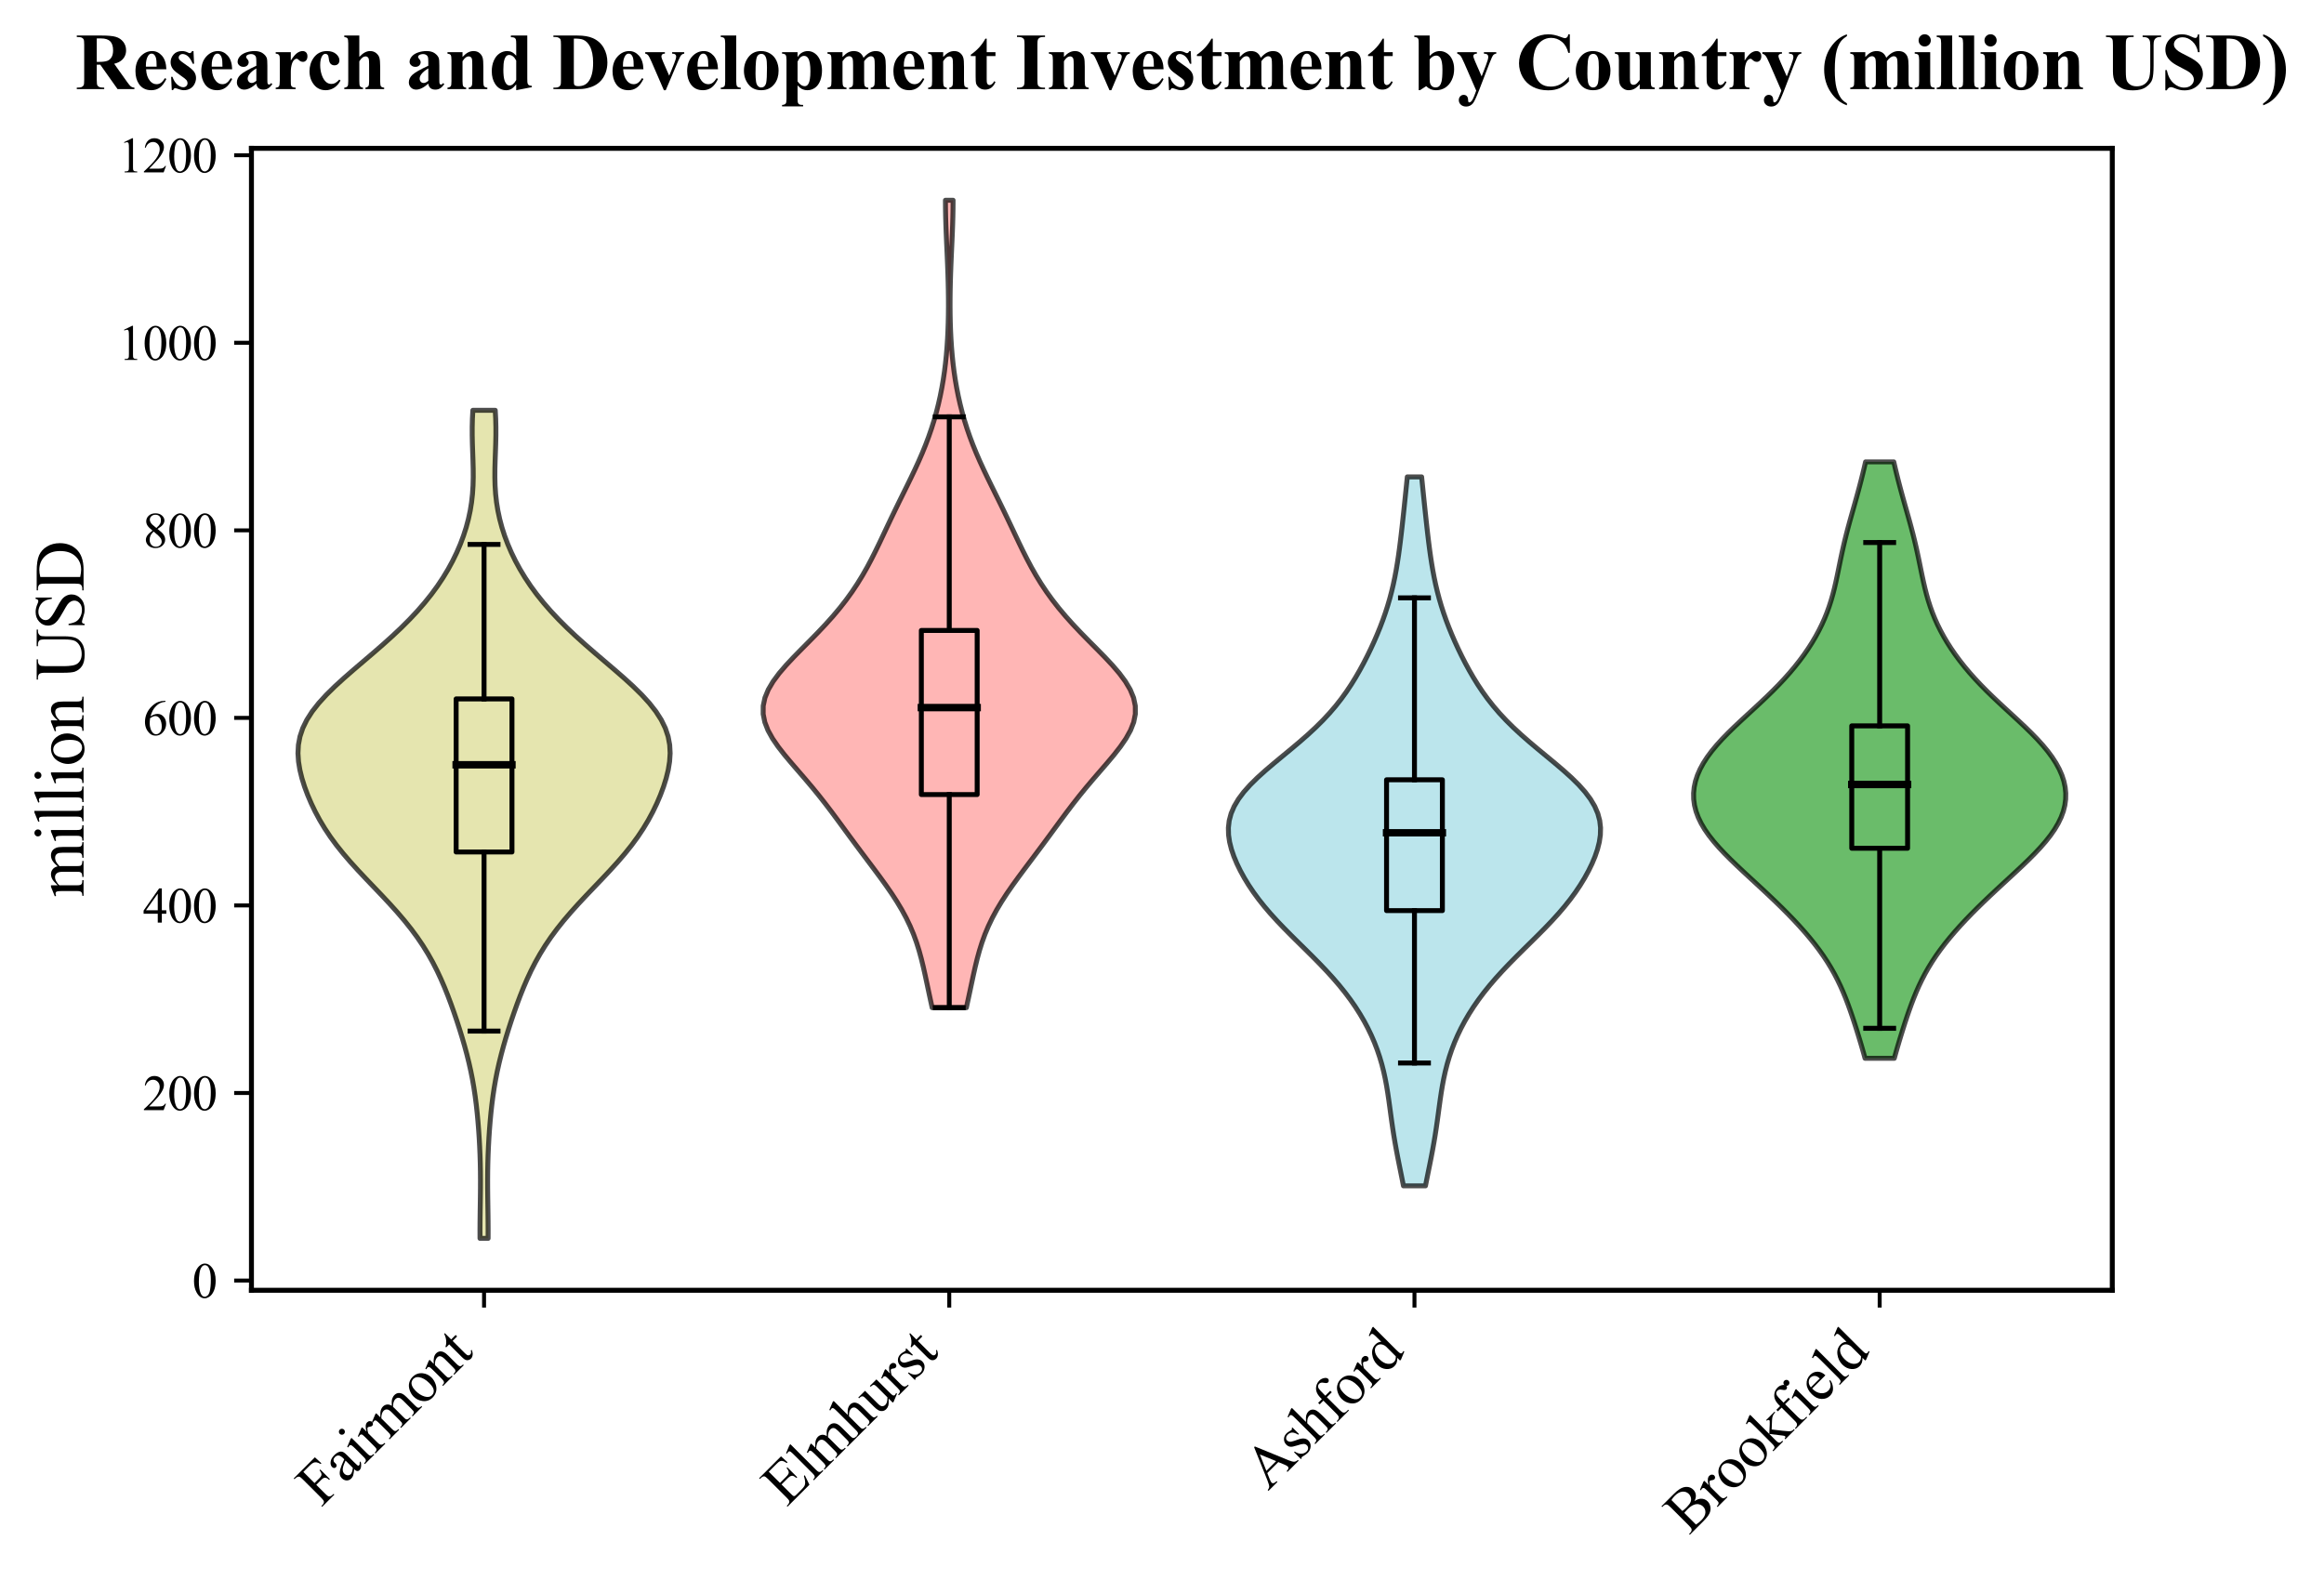 <?xml version="1.0" encoding="utf-8" standalone="no"?>
<!DOCTYPE svg PUBLIC "-//W3C//DTD SVG 1.1//EN"
  "http://www.w3.org/Graphics/SVG/1.1/DTD/svg11.dtd">
<svg xmlns:xlink="http://www.w3.org/1999/xlink" width="470.588pt" height="319.988pt" viewBox="0 0 470.588 319.988" xmlns="http://www.w3.org/2000/svg" version="1.1">
 <defs>
  <style type="text/css">*{stroke-linejoin: round; stroke-linecap: butt}</style>
 </defs>
 <g id="figure_1">
  <g id="patch_1">
   <path d="M 0 319.988 
L 470.588 319.988 
L 470.588 0 
L 0 0 
z
" style="fill: #ffffff"/>
  </g>
  <g id="axes_1">
   <g id="patch_2">
    <path d="M 50.916 261.318 
L 427.716 261.318 
L 427.716 30.045 
L 50.916 30.045 
z
" style="fill: #ffffff"/>
   </g>
   <g id="PolyCollection_1">
    <defs>
     <path id="m4bd661715f" d="M 98.837 -69.182 
L 97.195 -69.182 
L 97.19 -70.876 
L 97.2 -72.57 
L 97.22 -74.264 
L 97.246 -75.958 
L 97.271 -77.652 
L 97.288 -79.346 
L 97.292 -81.04 
L 97.28 -82.734 
L 97.248 -84.428 
L 97.195 -86.122 
L 97.122 -87.816 
L 97.029 -89.51 
L 96.915 -91.204 
L 96.779 -92.898 
L 96.62 -94.592 
L 96.433 -96.286 
L 96.216 -97.98 
L 95.962 -99.674 
L 95.668 -101.368 
L 95.332 -103.062 
L 94.953 -104.756 
L 94.532 -106.45 
L 94.074 -108.144 
L 93.581 -109.838 
L 93.059 -111.532 
L 92.51 -113.226 
L 91.935 -114.92 
L 91.332 -116.614 
L 90.696 -118.308 
L 90.018 -120.002 
L 89.289 -121.696 
L 88.498 -123.39 
L 87.631 -125.084 
L 86.679 -126.778 
L 85.632 -128.472 
L 84.483 -130.166 
L 83.231 -131.86 
L 81.877 -133.554 
L 80.43 -135.248 
L 78.904 -136.942 
L 77.32 -138.636 
L 75.703 -140.33 
L 74.084 -142.024 
L 72.491 -143.718 
L 70.955 -145.412 
L 69.5 -147.106 
L 68.144 -148.8 
L 66.9 -150.493 
L 65.77 -152.187 
L 64.753 -153.881 
L 63.84 -155.575 
L 63.026 -157.269 
L 62.303 -158.963 
L 61.672 -160.657 
L 61.14 -162.351 
L 60.724 -164.045 
L 60.446 -165.739 
L 60.336 -167.433 
L 60.425 -169.127 
L 60.743 -170.821 
L 61.31 -172.515 
L 62.139 -174.209 
L 63.226 -175.903 
L 64.558 -177.597 
L 66.105 -179.291 
L 67.83 -180.985 
L 69.688 -182.679 
L 71.632 -184.373 
L 73.617 -186.067 
L 75.601 -187.761 
L 77.549 -189.455 
L 79.433 -191.149 
L 81.232 -192.843 
L 82.929 -194.537 
L 84.517 -196.231 
L 85.99 -197.925 
L 87.347 -199.619 
L 88.589 -201.313 
L 89.719 -203.007 
L 90.743 -204.701 
L 91.664 -206.395 
L 92.487 -208.089 
L 93.216 -209.783 
L 93.852 -211.477 
L 94.397 -213.171 
L 94.85 -214.865 
L 95.213 -216.559 
L 95.486 -218.253 
L 95.674 -219.947 
L 95.784 -221.641 
L 95.827 -223.335 
L 95.817 -225.029 
L 95.772 -226.723 
L 95.712 -228.417 
L 95.654 -230.111 
L 95.618 -231.805 
L 95.617 -233.499 
L 95.66 -235.193 
L 95.75 -236.887 
L 100.282 -236.887 
L 100.282 -236.887 
L 100.372 -235.193 
L 100.415 -233.499 
L 100.414 -231.805 
L 100.377 -230.111 
L 100.32 -228.417 
L 100.26 -226.723 
L 100.215 -225.029 
L 100.205 -223.335 
L 100.248 -221.641 
L 100.358 -219.947 
L 100.546 -218.253 
L 100.819 -216.559 
L 101.181 -214.865 
L 101.635 -213.171 
L 102.179 -211.477 
L 102.816 -209.783 
L 103.545 -208.089 
L 104.368 -206.395 
L 105.289 -204.701 
L 106.313 -203.007 
L 107.443 -201.313 
L 108.685 -199.619 
L 110.042 -197.925 
L 111.515 -196.231 
L 113.103 -194.537 
L 114.8 -192.843 
L 116.599 -191.149 
L 118.483 -189.455 
L 120.431 -187.761 
L 122.415 -186.067 
L 124.4 -184.373 
L 126.344 -182.679 
L 128.202 -180.985 
L 129.927 -179.291 
L 131.474 -177.597 
L 132.805 -175.903 
L 133.893 -174.209 
L 134.722 -172.515 
L 135.289 -170.821 
L 135.606 -169.127 
L 135.696 -167.433 
L 135.586 -165.739 
L 135.308 -164.045 
L 134.891 -162.351 
L 134.36 -160.657 
L 133.729 -158.963 
L 133.006 -157.269 
L 132.191 -155.575 
L 131.279 -153.881 
L 130.262 -152.187 
L 129.132 -150.493 
L 127.888 -148.8 
L 126.532 -147.106 
L 125.077 -145.412 
L 123.541 -143.718 
L 121.948 -142.024 
L 120.329 -140.33 
L 118.712 -138.636 
L 117.128 -136.942 
L 115.602 -135.248 
L 114.155 -133.554 
L 112.801 -131.86 
L 111.548 -130.166 
L 110.4 -128.472 
L 109.353 -126.778 
L 108.401 -125.084 
L 107.534 -123.39 
L 106.743 -121.696 
L 106.014 -120.002 
L 105.336 -118.308 
L 104.7 -116.614 
L 104.097 -114.92 
L 103.522 -113.226 
L 102.973 -111.532 
L 102.451 -109.838 
L 101.958 -108.144 
L 101.5 -106.45 
L 101.079 -104.756 
L 100.7 -103.062 
L 100.364 -101.368 
L 100.07 -99.674 
L 99.816 -97.98 
L 99.598 -96.286 
L 99.412 -94.592 
L 99.253 -92.898 
L 99.117 -91.204 
L 99.003 -89.51 
L 98.91 -87.816 
L 98.836 -86.122 
L 98.784 -84.428 
L 98.752 -82.734 
L 98.74 -81.04 
L 98.744 -79.346 
L 98.761 -77.652 
L 98.786 -75.958 
L 98.812 -74.264 
L 98.832 -72.57 
L 98.842 -70.876 
L 98.837 -69.182 
z
" style="stroke: #000000; stroke-opacity: 0.7"/>
    </defs>
    <g clip-path="url(#pb5ac7e43a4)">
     <use xlink:href="#m4bd661715f" x="0" y="319.988" style="fill: #dbdb8d; fill-opacity: 0.7; stroke: #000000; stroke-opacity: 0.7"/>
    </g>
   </g>
   <g id="PolyCollection_2">
    <defs>
     <path id="m7fb0cc7576" d="M 195.68 -115.904 
L 188.752 -115.904 
L 188.391 -117.556 
L 188.037 -119.207 
L 187.686 -120.859 
L 187.331 -122.511 
L 186.959 -124.163 
L 186.555 -125.815 
L 186.103 -127.466 
L 185.584 -129.118 
L 184.984 -130.77 
L 184.291 -132.422 
L 183.498 -134.073 
L 182.605 -135.725 
L 181.617 -137.377 
L 180.544 -139.029 
L 179.401 -140.681 
L 178.207 -142.332 
L 176.981 -143.984 
L 175.739 -145.636 
L 174.498 -147.288 
L 173.265 -148.94 
L 172.045 -150.591 
L 170.833 -152.243 
L 169.621 -153.895 
L 168.394 -155.547 
L 167.137 -157.198 
L 165.838 -158.85 
L 164.489 -160.502 
L 163.094 -162.154 
L 161.667 -163.806 
L 160.24 -165.457 
L 158.854 -167.109 
L 157.565 -168.761 
L 156.431 -170.413 
L 155.514 -172.065 
L 154.868 -173.716 
L 154.536 -175.368 
L 154.542 -177.02 
L 154.893 -178.672 
L 155.574 -180.323 
L 156.551 -181.975 
L 157.776 -183.627 
L 159.193 -185.279 
L 160.742 -186.931 
L 162.363 -188.582 
L 164.003 -190.234 
L 165.62 -191.886 
L 167.181 -193.538 
L 168.663 -195.19 
L 170.052 -196.841 
L 171.343 -198.493 
L 172.535 -200.145 
L 173.634 -201.797 
L 174.648 -203.448 
L 175.588 -205.1 
L 176.466 -206.752 
L 177.298 -208.404 
L 178.099 -210.056 
L 178.882 -211.707 
L 179.661 -213.359 
L 180.446 -215.011 
L 181.241 -216.663 
L 182.047 -218.315 
L 182.861 -219.966 
L 183.677 -221.618 
L 184.483 -223.27 
L 185.27 -224.922 
L 186.028 -226.573 
L 186.746 -228.225 
L 187.42 -229.877 
L 188.043 -231.529 
L 188.614 -233.181 
L 189.133 -234.832 
L 189.601 -236.484 
L 190.02 -238.136 
L 190.391 -239.788 
L 190.717 -241.44 
L 191.001 -243.091 
L 191.245 -244.743 
L 191.451 -246.395 
L 191.622 -248.047 
L 191.76 -249.698 
L 191.868 -251.35 
L 191.949 -253.002 
L 192.006 -254.654 
L 192.04 -256.306 
L 192.054 -257.957 
L 192.049 -259.609 
L 192.028 -261.261 
L 191.991 -262.913 
L 191.941 -264.564 
L 191.88 -266.216 
L 191.811 -267.868 
L 191.737 -269.52 
L 191.662 -271.172 
L 191.592 -272.823 
L 191.531 -274.475 
L 191.484 -276.127 
L 191.454 -277.779 
L 191.443 -279.431 
L 192.989 -279.431 
L 192.989 -279.431 
L 192.978 -277.779 
L 192.948 -276.127 
L 192.901 -274.475 
L 192.84 -272.823 
L 192.77 -271.172 
L 192.695 -269.52 
L 192.621 -267.868 
L 192.552 -266.216 
L 192.49 -264.564 
L 192.44 -262.913 
L 192.404 -261.261 
L 192.383 -259.609 
L 192.378 -257.957 
L 192.392 -256.306 
L 192.426 -254.654 
L 192.483 -253.002 
L 192.564 -251.35 
L 192.672 -249.698 
L 192.81 -248.047 
L 192.981 -246.395 
L 193.187 -244.743 
L 193.431 -243.091 
L 193.715 -241.44 
L 194.041 -239.788 
L 194.412 -238.136 
L 194.831 -236.484 
L 195.298 -234.832 
L 195.817 -233.181 
L 196.389 -231.529 
L 197.012 -229.877 
L 197.685 -228.225 
L 198.404 -226.573 
L 199.162 -224.922 
L 199.949 -223.27 
L 200.755 -221.618 
L 201.57 -219.966 
L 202.385 -218.315 
L 203.191 -216.663 
L 203.986 -215.011 
L 204.771 -213.359 
L 205.55 -211.707 
L 206.333 -210.056 
L 207.134 -208.404 
L 207.966 -206.752 
L 208.844 -205.1 
L 209.784 -203.448 
L 210.797 -201.797 
L 211.897 -200.145 
L 213.089 -198.493 
L 214.38 -196.841 
L 215.769 -195.19 
L 217.251 -193.538 
L 218.812 -191.886 
L 220.429 -190.234 
L 222.069 -188.582 
L 223.69 -186.931 
L 225.238 -185.279 
L 226.656 -183.627 
L 227.881 -181.975 
L 228.858 -180.323 
L 229.539 -178.672 
L 229.889 -177.02 
L 229.896 -175.368 
L 229.564 -173.716 
L 228.918 -172.065 
L 228.001 -170.413 
L 226.867 -168.761 
L 225.577 -167.109 
L 224.192 -165.457 
L 222.765 -163.806 
L 221.338 -162.154 
L 219.943 -160.502 
L 218.594 -158.85 
L 217.295 -157.198 
L 216.038 -155.547 
L 214.811 -153.895 
L 213.599 -152.243 
L 212.387 -150.591 
L 211.167 -148.94 
L 209.934 -147.288 
L 208.693 -145.636 
L 207.451 -143.984 
L 206.225 -142.332 
L 205.031 -140.681 
L 203.888 -139.029 
L 202.815 -137.377 
L 201.826 -135.725 
L 200.933 -134.073 
L 200.141 -132.422 
L 199.448 -130.77 
L 198.848 -129.118 
L 198.329 -127.466 
L 197.877 -125.815 
L 197.473 -124.163 
L 197.101 -122.511 
L 196.746 -120.859 
L 196.395 -119.207 
L 196.041 -117.556 
L 195.68 -115.904 
z
" style="stroke: #000000; stroke-opacity: 0.7"/>
    </defs>
    <g clip-path="url(#pb5ac7e43a4)">
     <use xlink:href="#m7fb0cc7576" x="0" y="319.988" style="fill: #ff9896; fill-opacity: 0.7; stroke: #000000; stroke-opacity: 0.7"/>
    </g>
   </g>
   <g id="PolyCollection_3">
    <defs>
     <path id="mf59ca0d734" d="M 288.645 -79.818 
L 284.186 -79.818 
L 283.898 -81.268 
L 283.604 -82.719 
L 283.311 -84.169 
L 283.023 -85.619 
L 282.747 -87.07 
L 282.486 -88.52 
L 282.242 -89.97 
L 282.017 -91.421 
L 281.807 -92.871 
L 281.608 -94.321 
L 281.413 -95.772 
L 281.213 -97.222 
L 280.998 -98.672 
L 280.758 -100.123 
L 280.483 -101.573 
L 280.163 -103.023 
L 279.793 -104.474 
L 279.364 -105.924 
L 278.873 -107.374 
L 278.317 -108.825 
L 277.691 -110.275 
L 276.994 -111.725 
L 276.223 -113.176 
L 275.375 -114.626 
L 274.449 -116.077 
L 273.442 -117.527 
L 272.353 -118.977 
L 271.184 -120.428 
L 269.937 -121.878 
L 268.618 -123.328 
L 267.237 -124.779 
L 265.808 -126.229 
L 264.348 -127.679 
L 262.874 -129.13 
L 261.41 -130.58 
L 259.976 -132.03 
L 258.591 -133.481 
L 257.272 -134.931 
L 256.032 -136.381 
L 254.878 -137.832 
L 253.814 -139.282 
L 252.84 -140.732 
L 251.956 -142.183 
L 251.16 -143.633 
L 250.455 -145.083 
L 249.848 -146.534 
L 249.352 -147.984 
L 248.985 -149.435 
L 248.772 -150.885 
L 248.736 -152.335 
L 248.902 -153.786 
L 249.291 -155.236 
L 249.914 -156.686 
L 250.774 -158.137 
L 251.861 -159.587 
L 253.156 -161.037 
L 254.628 -162.488 
L 256.237 -163.938 
L 257.939 -165.388 
L 259.689 -166.839 
L 261.445 -168.289 
L 263.166 -169.739 
L 264.822 -171.19 
L 266.388 -172.64 
L 267.852 -174.09 
L 269.205 -175.541 
L 270.45 -176.991 
L 271.591 -178.441 
L 272.638 -179.892 
L 273.604 -181.342 
L 274.5 -182.793 
L 275.337 -184.243 
L 276.123 -185.693 
L 276.866 -187.144 
L 277.57 -188.594 
L 278.237 -190.044 
L 278.866 -191.495 
L 279.457 -192.945 
L 280.008 -194.395 
L 280.518 -195.846 
L 280.985 -197.296 
L 281.41 -198.746 
L 281.792 -200.197 
L 282.135 -201.647 
L 282.44 -203.097 
L 282.713 -204.548 
L 282.956 -205.998 
L 283.176 -207.448 
L 283.376 -208.899 
L 283.561 -210.349 
L 283.734 -211.799 
L 283.9 -213.25 
L 284.059 -214.7 
L 284.215 -216.151 
L 284.368 -217.601 
L 284.52 -219.051 
L 284.67 -220.502 
L 284.818 -221.952 
L 284.965 -223.402 
L 287.867 -223.402 
L 287.867 -223.402 
L 288.014 -221.952 
L 288.162 -220.502 
L 288.312 -219.051 
L 288.463 -217.601 
L 288.617 -216.151 
L 288.773 -214.7 
L 288.932 -213.25 
L 289.098 -211.799 
L 289.271 -210.349 
L 289.456 -208.899 
L 289.656 -207.448 
L 289.876 -205.998 
L 290.119 -204.548 
L 290.392 -203.097 
L 290.697 -201.647 
L 291.04 -200.197 
L 291.422 -198.746 
L 291.847 -197.296 
L 292.314 -195.846 
L 292.824 -194.395 
L 293.375 -192.945 
L 293.966 -191.495 
L 294.595 -190.044 
L 295.262 -188.594 
L 295.965 -187.144 
L 296.709 -185.693 
L 297.495 -184.243 
L 298.332 -182.793 
L 299.228 -181.342 
L 300.194 -179.892 
L 301.241 -178.441 
L 302.382 -176.991 
L 303.627 -175.541 
L 304.98 -174.09 
L 306.443 -172.64 
L 308.01 -171.19 
L 309.666 -169.739 
L 311.387 -168.289 
L 313.142 -166.839 
L 314.893 -165.388 
L 316.595 -163.938 
L 318.204 -162.488 
L 319.676 -161.037 
L 320.971 -159.587 
L 322.058 -158.137 
L 322.918 -156.686 
L 323.541 -155.236 
L 323.93 -153.786 
L 324.096 -152.335 
L 324.06 -150.885 
L 323.847 -149.435 
L 323.48 -147.984 
L 322.984 -146.534 
L 322.377 -145.083 
L 321.672 -143.633 
L 320.876 -142.183 
L 319.991 -140.732 
L 319.018 -139.282 
L 317.954 -137.832 
L 316.8 -136.381 
L 315.56 -134.931 
L 314.241 -133.481 
L 312.856 -132.03 
L 311.422 -130.58 
L 309.957 -129.13 
L 308.484 -127.679 
L 307.024 -126.229 
L 305.594 -124.779 
L 304.214 -123.328 
L 302.895 -121.878 
L 301.648 -120.428 
L 300.478 -118.977 
L 299.39 -117.527 
L 298.383 -116.077 
L 297.457 -114.626 
L 296.609 -113.176 
L 295.838 -111.725 
L 295.141 -110.275 
L 294.515 -108.825 
L 293.959 -107.374 
L 293.468 -105.924 
L 293.039 -104.474 
L 292.668 -103.023 
L 292.349 -101.573 
L 292.074 -100.123 
L 291.834 -98.672 
L 291.619 -97.222 
L 291.419 -95.772 
L 291.224 -94.321 
L 291.025 -92.871 
L 290.815 -91.421 
L 290.59 -89.97 
L 290.346 -88.52 
L 290.085 -87.07 
L 289.809 -85.619 
L 289.521 -84.169 
L 289.227 -82.719 
L 288.934 -81.268 
L 288.645 -79.818 
z
" style="stroke: #000000; stroke-opacity: 0.7"/>
    </defs>
    <g clip-path="url(#pb5ac7e43a4)">
     <use xlink:href="#mf59ca0d734" x="0" y="319.988" style="fill: #9edae5; fill-opacity: 0.7; stroke: #000000; stroke-opacity: 0.7"/>
    </g>
   </g>
   <g id="PolyCollection_4">
    <defs>
     <path id="m0d914f592b" d="M 383.577 -105.648 
L 377.655 -105.648 
L 377.313 -106.868 
L 376.96 -108.088 
L 376.597 -109.308 
L 376.225 -110.528 
L 375.843 -111.748 
L 375.451 -112.969 
L 375.046 -114.189 
L 374.625 -115.409 
L 374.183 -116.629 
L 373.715 -117.849 
L 373.215 -119.069 
L 372.676 -120.289 
L 372.092 -121.51 
L 371.459 -122.73 
L 370.77 -123.95 
L 370.024 -125.17 
L 369.217 -126.39 
L 368.35 -127.61 
L 367.424 -128.83 
L 366.44 -130.05 
L 365.401 -131.271 
L 364.312 -132.491 
L 363.176 -133.711 
L 361.996 -134.931 
L 360.779 -136.151 
L 359.527 -137.371 
L 358.247 -138.591 
L 356.945 -139.812 
L 355.627 -141.032 
L 354.303 -142.252 
L 352.985 -143.472 
L 351.686 -144.692 
L 350.422 -145.912 
L 349.207 -147.132 
L 348.061 -148.353 
L 346.999 -149.573 
L 346.037 -150.793 
L 345.189 -152.013 
L 344.466 -153.233 
L 343.877 -154.453 
L 343.427 -155.673 
L 343.12 -156.893 
L 342.956 -158.114 
L 342.936 -159.334 
L 343.058 -160.554 
L 343.319 -161.774 
L 343.718 -162.994 
L 344.252 -164.214 
L 344.916 -165.434 
L 345.705 -166.655 
L 346.611 -167.875 
L 347.625 -169.095 
L 348.733 -170.315 
L 349.921 -171.535 
L 351.172 -172.755 
L 352.467 -173.975 
L 353.787 -175.195 
L 355.114 -176.416 
L 356.43 -177.636 
L 357.719 -178.856 
L 358.97 -180.076 
L 360.172 -181.296 
L 361.319 -182.516 
L 362.407 -183.736 
L 363.433 -184.957 
L 364.397 -186.177 
L 365.3 -187.397 
L 366.141 -188.617 
L 366.922 -189.837 
L 367.644 -191.057 
L 368.306 -192.277 
L 368.91 -193.497 
L 369.457 -194.718 
L 369.949 -195.938 
L 370.389 -197.158 
L 370.781 -198.378 
L 371.13 -199.598 
L 371.443 -200.818 
L 371.728 -202.038 
L 371.992 -203.259 
L 372.245 -204.479 
L 372.493 -205.699 
L 372.744 -206.919 
L 373.005 -208.139 
L 373.278 -209.359 
L 373.566 -210.579 
L 373.87 -211.799 
L 374.189 -213.02 
L 374.52 -214.24 
L 374.86 -215.46 
L 375.205 -216.68 
L 375.551 -217.9 
L 375.894 -219.12 
L 376.23 -220.34 
L 376.558 -221.561 
L 376.875 -222.781 
L 377.181 -224.001 
L 377.476 -225.221 
L 377.759 -226.441 
L 383.473 -226.441 
L 383.473 -226.441 
L 383.756 -225.221 
L 384.051 -224.001 
L 384.357 -222.781 
L 384.674 -221.561 
L 385.002 -220.34 
L 385.338 -219.12 
L 385.681 -217.9 
L 386.027 -216.68 
L 386.372 -215.46 
L 386.712 -214.24 
L 387.043 -213.02 
L 387.362 -211.799 
L 387.666 -210.579 
L 387.954 -209.359 
L 388.227 -208.139 
L 388.487 -206.919 
L 388.739 -205.699 
L 388.987 -204.479 
L 389.24 -203.259 
L 389.504 -202.038 
L 389.789 -200.818 
L 390.102 -199.598 
L 390.451 -198.378 
L 390.843 -197.158 
L 391.282 -195.938 
L 391.774 -194.718 
L 392.322 -193.497 
L 392.926 -192.277 
L 393.588 -191.057 
L 394.31 -189.837 
L 395.091 -188.617 
L 395.932 -187.397 
L 396.835 -186.177 
L 397.799 -184.957 
L 398.825 -183.736 
L 399.913 -182.516 
L 401.06 -181.296 
L 402.262 -180.076 
L 403.513 -178.856 
L 404.802 -177.636 
L 406.118 -176.416 
L 407.444 -175.195 
L 408.765 -173.975 
L 410.06 -172.755 
L 411.311 -171.535 
L 412.499 -170.315 
L 413.607 -169.095 
L 414.621 -167.875 
L 415.527 -166.655 
L 416.316 -165.434 
L 416.98 -164.214 
L 417.513 -162.994 
L 417.913 -161.774 
L 418.174 -160.554 
L 418.296 -159.334 
L 418.276 -158.114 
L 418.112 -156.893 
L 417.805 -155.673 
L 417.355 -154.453 
L 416.766 -153.233 
L 416.043 -152.013 
L 415.195 -150.793 
L 414.233 -149.573 
L 413.171 -148.353 
L 412.025 -147.132 
L 410.81 -145.912 
L 409.546 -144.692 
L 408.247 -143.472 
L 406.929 -142.252 
L 405.605 -141.032 
L 404.287 -139.812 
L 402.985 -138.591 
L 401.704 -137.371 
L 400.453 -136.151 
L 399.235 -134.931 
L 398.056 -133.711 
L 396.92 -132.491 
L 395.831 -131.271 
L 394.792 -130.05 
L 393.808 -128.83 
L 392.881 -127.61 
L 392.014 -126.39 
L 391.208 -125.17 
L 390.462 -123.95 
L 389.773 -122.73 
L 389.14 -121.51 
L 388.556 -120.289 
L 388.017 -119.069 
L 387.517 -117.849 
L 387.049 -116.629 
L 386.607 -115.409 
L 386.186 -114.189 
L 385.781 -112.969 
L 385.389 -111.748 
L 385.007 -110.528 
L 384.635 -109.308 
L 384.272 -108.088 
L 383.919 -106.868 
L 383.577 -105.648 
z
" style="stroke: #000000; stroke-opacity: 0.7"/>
    </defs>
    <g clip-path="url(#pb5ac7e43a4)">
     <use xlink:href="#m0d914f592b" x="0" y="319.988" style="fill: #2ca02c; fill-opacity: 0.7; stroke: #000000; stroke-opacity: 0.7"/>
    </g>
   </g>
   <g id="matplotlib.axis_1">
    <g id="xtick_1">
     <g id="line2d_1">
      <defs>
       <path id="m80868bad42" d="M 0 0 
L 0 3.5 
" style="stroke: #000000; stroke-width: 0.8"/>
      </defs>
      <g>
       <use xlink:href="#m80868bad42" x="98.016" y="261.318" style="stroke: #000000; stroke-width: 0.8"/>
      </g>
     </g>
     <g id="text_1">
      <!-- Fairmont -->
      <g transform="translate(65.09 305.321) rotate(-45) scale(0.12 -0.12)">
       <defs>
        <path id="TimesNewRomanPSMT-46" d="M 1309 4006 
L 1309 2341 
L 2081 2341 
Q 2347 2341 2470 2458 
Q 2594 2575 2634 2922 
L 2750 2922 
L 2750 1488 
L 2634 1488 
Q 2631 1734 2570 1850 
Q 2509 1966 2401 2023 
Q 2294 2081 2081 2081 
L 1309 2081 
L 1309 750 
Q 1309 428 1350 325 
Q 1381 247 1481 191 
Q 1619 116 1769 116 
L 1922 116 
L 1922 0 
L 103 0 
L 103 116 
L 253 116 
Q 516 116 634 269 
Q 709 369 709 750 
L 709 3488 
Q 709 3809 669 3913 
Q 638 3991 541 4047 
Q 406 4122 253 4122 
L 103 4122 
L 103 4238 
L 3256 4238 
L 3297 3306 
L 3188 3306 
Q 3106 3603 2998 3742 
Q 2891 3881 2733 3943 
Q 2575 4006 2244 4006 
L 1309 4006 
z
" transform="scale(0.016)"/>
        <path id="TimesNewRomanPSMT-61" d="M 1822 413 
Q 1381 72 1269 19 
Q 1100 -59 909 -59 
Q 613 -59 420 144 
Q 228 347 228 678 
Q 228 888 322 1041 
Q 450 1253 767 1440 
Q 1084 1628 1822 1897 
L 1822 2009 
Q 1822 2438 1686 2597 
Q 1550 2756 1291 2756 
Q 1094 2756 978 2650 
Q 859 2544 859 2406 
L 866 2225 
Q 866 2081 792 2003 
Q 719 1925 600 1925 
Q 484 1925 411 2006 
Q 338 2088 338 2228 
Q 338 2497 613 2722 
Q 888 2947 1384 2947 
Q 1766 2947 2009 2819 
Q 2194 2722 2281 2516 
Q 2338 2381 2338 1966 
L 2338 994 
Q 2338 584 2353 492 
Q 2369 400 2405 369 
Q 2441 338 2488 338 
Q 2538 338 2575 359 
Q 2641 400 2828 588 
L 2828 413 
Q 2478 -56 2159 -56 
Q 2006 -56 1915 50 
Q 1825 156 1822 413 
z
M 1822 616 
L 1822 1706 
Q 1350 1519 1213 1441 
Q 966 1303 859 1153 
Q 753 1003 753 825 
Q 753 600 887 451 
Q 1022 303 1197 303 
Q 1434 303 1822 616 
z
" transform="scale(0.016)"/>
        <path id="TimesNewRomanPSMT-69" d="M 928 4444 
Q 1059 4444 1151 4351 
Q 1244 4259 1244 4128 
Q 1244 3997 1151 3903 
Q 1059 3809 928 3809 
Q 797 3809 703 3903 
Q 609 3997 609 4128 
Q 609 4259 701 4351 
Q 794 4444 928 4444 
z
M 1188 2947 
L 1188 647 
Q 1188 378 1227 289 
Q 1266 200 1342 156 
Q 1419 113 1622 113 
L 1622 0 
L 231 0 
L 231 113 
Q 441 113 512 153 
Q 584 194 626 287 
Q 669 381 669 647 
L 669 1750 
Q 669 2216 641 2353 
Q 619 2453 572 2492 
Q 525 2531 444 2531 
Q 356 2531 231 2484 
L 188 2597 
L 1050 2947 
L 1188 2947 
z
" transform="scale(0.016)"/>
        <path id="TimesNewRomanPSMT-72" d="M 1038 2947 
L 1038 2303 
Q 1397 2947 1775 2947 
Q 1947 2947 2059 2842 
Q 2172 2738 2172 2600 
Q 2172 2478 2090 2393 
Q 2009 2309 1897 2309 
Q 1788 2309 1652 2417 
Q 1516 2525 1450 2525 
Q 1394 2525 1328 2463 
Q 1188 2334 1038 2041 
L 1038 669 
Q 1038 431 1097 309 
Q 1138 225 1241 169 
Q 1344 113 1538 113 
L 1538 0 
L 72 0 
L 72 113 
Q 291 113 397 181 
Q 475 231 506 341 
Q 522 394 522 644 
L 522 1753 
Q 522 2253 501 2348 
Q 481 2444 426 2487 
Q 372 2531 291 2531 
Q 194 2531 72 2484 
L 41 2597 
L 906 2947 
L 1038 2947 
z
" transform="scale(0.016)"/>
        <path id="TimesNewRomanPSMT-6d" d="M 1050 2338 
Q 1363 2650 1419 2697 
Q 1559 2816 1721 2881 
Q 1884 2947 2044 2947 
Q 2313 2947 2506 2790 
Q 2700 2634 2766 2338 
Q 3088 2713 3309 2830 
Q 3531 2947 3766 2947 
Q 3994 2947 4170 2830 
Q 4347 2713 4450 2447 
Q 4519 2266 4519 1878 
L 4519 647 
Q 4519 378 4559 278 
Q 4591 209 4675 161 
Q 4759 113 4950 113 
L 4950 0 
L 3538 0 
L 3538 113 
L 3597 113 
Q 3781 113 3884 184 
Q 3956 234 3988 344 
Q 4000 397 4000 647 
L 4000 1878 
Q 4000 2228 3916 2372 
Q 3794 2572 3525 2572 
Q 3359 2572 3192 2489 
Q 3025 2406 2788 2181 
L 2781 2147 
L 2788 2013 
L 2788 647 
Q 2788 353 2820 281 
Q 2853 209 2943 161 
Q 3034 113 3253 113 
L 3253 0 
L 1806 0 
L 1806 113 
Q 2044 113 2133 169 
Q 2222 225 2256 338 
Q 2272 391 2272 647 
L 2272 1878 
Q 2272 2228 2169 2381 
Q 2031 2581 1784 2581 
Q 1616 2581 1450 2491 
Q 1191 2353 1050 2181 
L 1050 647 
Q 1050 366 1089 281 
Q 1128 197 1204 155 
Q 1281 113 1516 113 
L 1516 0 
L 100 0 
L 100 113 
Q 297 113 375 155 
Q 453 197 493 289 
Q 534 381 534 647 
L 534 1741 
Q 534 2213 506 2350 
Q 484 2453 437 2492 
Q 391 2531 309 2531 
Q 222 2531 100 2484 
L 53 2597 
L 916 2947 
L 1050 2947 
L 1050 2338 
z
" transform="scale(0.016)"/>
        <path id="TimesNewRomanPSMT-6f" d="M 1600 2947 
Q 2250 2947 2644 2453 
Q 2978 2031 2978 1484 
Q 2978 1100 2793 706 
Q 2609 313 2286 112 
Q 1963 -88 1566 -88 
Q 919 -88 538 428 
Q 216 863 216 1403 
Q 216 1797 411 2186 
Q 606 2575 925 2761 
Q 1244 2947 1600 2947 
z
M 1503 2744 
Q 1338 2744 1170 2645 
Q 1003 2547 900 2300 
Q 797 2053 797 1666 
Q 797 1041 1045 587 
Q 1294 134 1700 134 
Q 2003 134 2200 384 
Q 2397 634 2397 1244 
Q 2397 2006 2069 2444 
Q 1847 2744 1503 2744 
z
" transform="scale(0.016)"/>
        <path id="TimesNewRomanPSMT-6e" d="M 1034 2341 
Q 1538 2947 1994 2947 
Q 2228 2947 2397 2830 
Q 2566 2713 2666 2444 
Q 2734 2256 2734 1869 
L 2734 647 
Q 2734 375 2778 278 
Q 2813 200 2889 156 
Q 2966 113 3172 113 
L 3172 0 
L 1756 0 
L 1756 113 
L 1816 113 
Q 2016 113 2095 173 
Q 2175 234 2206 353 
Q 2219 400 2219 647 
L 2219 1819 
Q 2219 2209 2117 2386 
Q 2016 2563 1775 2563 
Q 1403 2563 1034 2156 
L 1034 647 
Q 1034 356 1069 288 
Q 1113 197 1189 155 
Q 1266 113 1500 113 
L 1500 0 
L 84 0 
L 84 113 
L 147 113 
Q 366 113 442 223 
Q 519 334 519 647 
L 519 1709 
Q 519 2225 495 2337 
Q 472 2450 423 2490 
Q 375 2531 294 2531 
Q 206 2531 84 2484 
L 38 2597 
L 900 2947 
L 1034 2947 
L 1034 2341 
z
" transform="scale(0.016)"/>
        <path id="TimesNewRomanPSMT-74" d="M 1031 3803 
L 1031 2863 
L 1700 2863 
L 1700 2644 
L 1031 2644 
L 1031 788 
Q 1031 509 1111 412 
Q 1191 316 1316 316 
Q 1419 316 1516 380 
Q 1613 444 1666 569 
L 1788 569 
Q 1678 263 1478 108 
Q 1278 -47 1066 -47 
Q 922 -47 784 33 
Q 647 113 581 261 
Q 516 409 516 719 
L 516 2644 
L 63 2644 
L 63 2747 
Q 234 2816 414 2980 
Q 594 3144 734 3369 
Q 806 3488 934 3803 
L 1031 3803 
z
" transform="scale(0.016)"/>
       </defs>
       <use xlink:href="#TimesNewRomanPSMT-46"/>
       <use xlink:href="#TimesNewRomanPSMT-61" x="55.615"/>
       <use xlink:href="#TimesNewRomanPSMT-69" x="100"/>
       <use xlink:href="#TimesNewRomanPSMT-72" x="127.783"/>
       <use xlink:href="#TimesNewRomanPSMT-6d" x="161.084"/>
       <use xlink:href="#TimesNewRomanPSMT-6f" x="238.867"/>
       <use xlink:href="#TimesNewRomanPSMT-6e" x="288.867"/>
       <use xlink:href="#TimesNewRomanPSMT-74" x="338.867"/>
      </g>
     </g>
    </g>
    <g id="xtick_2">
     <g id="line2d_2">
      <g>
       <use xlink:href="#m80868bad42" x="192.216" y="261.318" style="stroke: #000000; stroke-width: 0.8"/>
      </g>
     </g>
     <g id="text_2">
      <!-- Elmhurst -->
      <g transform="translate(159.29 305.321) rotate(-45) scale(0.12 -0.12)">
       <defs>
        <path id="TimesNewRomanPSMT-45" d="M 1338 4006 
L 1338 2331 
L 2269 2331 
Q 2631 2331 2753 2441 
Q 2916 2584 2934 2947 
L 3050 2947 
L 3050 1472 
L 2934 1472 
Q 2891 1781 2847 1869 
Q 2791 1978 2662 2040 
Q 2534 2103 2269 2103 
L 1338 2103 
L 1338 706 
Q 1338 425 1363 364 
Q 1388 303 1450 267 
Q 1513 231 1688 231 
L 2406 231 
Q 2766 231 2928 281 
Q 3091 331 3241 478 
Q 3434 672 3638 1063 
L 3763 1063 
L 3397 0 
L 131 0 
L 131 116 
L 281 116 
Q 431 116 566 188 
Q 666 238 702 338 
Q 738 438 738 747 
L 738 3500 
Q 738 3903 656 3997 
Q 544 4122 281 4122 
L 131 4122 
L 131 4238 
L 3397 4238 
L 3444 3309 
L 3322 3309 
Q 3256 3644 3176 3769 
Q 3097 3894 2941 3959 
Q 2816 4006 2500 4006 
L 1338 4006 
z
" transform="scale(0.016)"/>
        <path id="TimesNewRomanPSMT-6c" d="M 1184 4444 
L 1184 647 
Q 1184 378 1223 290 
Q 1263 203 1344 158 
Q 1425 113 1647 113 
L 1647 0 
L 244 0 
L 244 113 
Q 441 113 512 153 
Q 584 194 625 287 
Q 666 381 666 647 
L 666 3247 
Q 666 3731 644 3842 
Q 622 3953 573 3993 
Q 525 4034 450 4034 
Q 369 4034 244 3984 
L 191 4094 
L 1044 4444 
L 1184 4444 
z
" transform="scale(0.016)"/>
        <path id="TimesNewRomanPSMT-68" d="M 1041 4444 
L 1041 2350 
Q 1388 2731 1591 2839 
Q 1794 2947 1997 2947 
Q 2241 2947 2416 2812 
Q 2591 2678 2675 2391 
Q 2734 2191 2734 1659 
L 2734 647 
Q 2734 375 2778 275 
Q 2809 200 2884 156 
Q 2959 113 3159 113 
L 3159 0 
L 1753 0 
L 1753 113 
L 1819 113 
Q 2019 113 2097 173 
Q 2175 234 2206 353 
Q 2216 403 2216 647 
L 2216 1659 
Q 2216 2128 2167 2275 
Q 2119 2422 2012 2495 
Q 1906 2569 1756 2569 
Q 1603 2569 1437 2487 
Q 1272 2406 1041 2159 
L 1041 647 
Q 1041 353 1073 281 
Q 1106 209 1195 161 
Q 1284 113 1503 113 
L 1503 0 
L 84 0 
L 84 113 
Q 275 113 384 172 
Q 447 203 484 290 
Q 522 378 522 647 
L 522 3238 
Q 522 3728 498 3840 
Q 475 3953 426 3993 
Q 378 4034 297 4034 
Q 231 4034 84 3984 
L 41 4094 
L 897 4444 
L 1041 4444 
z
" transform="scale(0.016)"/>
        <path id="TimesNewRomanPSMT-75" d="M 2709 2863 
L 2709 1128 
Q 2709 631 2732 520 
Q 2756 409 2807 365 
Q 2859 322 2928 322 
Q 3025 322 3147 375 
L 3191 266 
L 2334 -88 
L 2194 -88 
L 2194 519 
Q 1825 119 1631 15 
Q 1438 -88 1222 -88 
Q 981 -88 804 51 
Q 628 191 559 409 
Q 491 628 491 1028 
L 491 2306 
Q 491 2509 447 2587 
Q 403 2666 317 2708 
Q 231 2750 6 2747 
L 6 2863 
L 1009 2863 
L 1009 947 
Q 1009 547 1148 422 
Q 1288 297 1484 297 
Q 1619 297 1789 381 
Q 1959 466 2194 703 
L 2194 2325 
Q 2194 2569 2105 2655 
Q 2016 2741 1734 2747 
L 1734 2863 
L 2709 2863 
z
" transform="scale(0.016)"/>
        <path id="TimesNewRomanPSMT-73" d="M 2050 2947 
L 2050 1972 
L 1947 1972 
Q 1828 2431 1642 2597 
Q 1456 2763 1169 2763 
Q 950 2763 815 2647 
Q 681 2531 681 2391 
Q 681 2216 781 2091 
Q 878 1963 1175 1819 
L 1631 1597 
Q 2266 1288 2266 781 
Q 2266 391 1970 151 
Q 1675 -88 1309 -88 
Q 1047 -88 709 6 
Q 606 38 541 38 
Q 469 38 428 -44 
L 325 -44 
L 325 978 
L 428 978 
Q 516 541 762 319 
Q 1009 97 1316 97 
Q 1531 97 1667 223 
Q 1803 350 1803 528 
Q 1803 744 1651 891 
Q 1500 1038 1047 1263 
Q 594 1488 453 1669 
Q 313 1847 313 2119 
Q 313 2472 555 2709 
Q 797 2947 1181 2947 
Q 1350 2947 1591 2875 
Q 1750 2828 1803 2828 
Q 1853 2828 1881 2850 
Q 1909 2872 1947 2947 
L 2050 2947 
z
" transform="scale(0.016)"/>
       </defs>
       <use xlink:href="#TimesNewRomanPSMT-45"/>
       <use xlink:href="#TimesNewRomanPSMT-6c" x="61.084"/>
       <use xlink:href="#TimesNewRomanPSMT-6d" x="88.867"/>
       <use xlink:href="#TimesNewRomanPSMT-68" x="166.65"/>
       <use xlink:href="#TimesNewRomanPSMT-75" x="216.65"/>
       <use xlink:href="#TimesNewRomanPSMT-72" x="266.65"/>
       <use xlink:href="#TimesNewRomanPSMT-73" x="299.951"/>
       <use xlink:href="#TimesNewRomanPSMT-74" x="338.867"/>
      </g>
     </g>
    </g>
    <g id="xtick_3">
     <g id="line2d_3">
      <g>
       <use xlink:href="#m80868bad42" x="286.416" y="261.318" style="stroke: #000000; stroke-width: 0.8"/>
      </g>
     </g>
     <g id="text_3">
      <!-- Ashford -->
      <g transform="translate(256.792 302.02) rotate(-45) scale(0.12 -0.12)">
       <defs>
        <path id="TimesNewRomanPSMT-41" d="M 2928 1419 
L 1288 1419 
L 1000 750 
Q 894 503 894 381 
Q 894 284 986 211 
Q 1078 138 1384 116 
L 1384 0 
L 50 0 
L 50 116 
Q 316 163 394 238 
Q 553 388 747 847 
L 2238 4334 
L 2347 4334 
L 3822 809 
Q 4000 384 4145 257 
Q 4291 131 4550 116 
L 4550 0 
L 2878 0 
L 2878 116 
Q 3131 128 3220 200 
Q 3309 272 3309 375 
Q 3309 513 3184 809 
L 2928 1419 
z
M 2841 1650 
L 2122 3363 
L 1384 1650 
L 2841 1650 
z
" transform="scale(0.016)"/>
        <path id="TimesNewRomanPSMT-66" d="M 1319 2638 
L 1319 756 
Q 1319 356 1406 250 
Q 1522 113 1716 113 
L 1975 113 
L 1975 0 
L 266 0 
L 266 113 
L 394 113 
Q 519 113 622 175 
Q 725 238 764 344 
Q 803 450 803 756 
L 803 2638 
L 247 2638 
L 247 2863 
L 803 2863 
L 803 3050 
Q 803 3478 940 3775 
Q 1078 4072 1361 4255 
Q 1644 4438 1997 4438 
Q 2325 4438 2600 4225 
Q 2781 4084 2781 3909 
Q 2781 3816 2700 3733 
Q 2619 3650 2525 3650 
Q 2453 3650 2373 3701 
Q 2294 3753 2178 3923 
Q 2063 4094 1966 4153 
Q 1869 4213 1750 4213 
Q 1606 4213 1506 4136 
Q 1406 4059 1362 3898 
Q 1319 3738 1319 3069 
L 1319 2863 
L 2056 2863 
L 2056 2638 
L 1319 2638 
z
" transform="scale(0.016)"/>
        <path id="TimesNewRomanPSMT-64" d="M 2222 322 
Q 2013 103 1813 7 
Q 1613 -88 1381 -88 
Q 913 -88 563 304 
Q 213 697 213 1313 
Q 213 1928 600 2439 
Q 988 2950 1597 2950 
Q 1975 2950 2222 2709 
L 2222 3238 
Q 2222 3728 2198 3840 
Q 2175 3953 2125 3993 
Q 2075 4034 2000 4034 
Q 1919 4034 1784 3984 
L 1744 4094 
L 2597 4444 
L 2738 4444 
L 2738 1134 
Q 2738 631 2761 520 
Q 2784 409 2836 365 
Q 2888 322 2956 322 
Q 3041 322 3181 375 
L 3216 266 
L 2366 -88 
L 2222 -88 
L 2222 322 
z
M 2222 541 
L 2222 2016 
Q 2203 2228 2109 2403 
Q 2016 2578 1861 2667 
Q 1706 2756 1559 2756 
Q 1284 2756 1069 2509 
Q 784 2184 784 1559 
Q 784 928 1059 592 
Q 1334 256 1672 256 
Q 1956 256 2222 541 
z
" transform="scale(0.016)"/>
       </defs>
       <use xlink:href="#TimesNewRomanPSMT-41"/>
       <use xlink:href="#TimesNewRomanPSMT-73" x="72.217"/>
       <use xlink:href="#TimesNewRomanPSMT-68" x="111.133"/>
       <use xlink:href="#TimesNewRomanPSMT-66" x="161.133"/>
       <use xlink:href="#TimesNewRomanPSMT-6f" x="194.434"/>
       <use xlink:href="#TimesNewRomanPSMT-72" x="244.434"/>
       <use xlink:href="#TimesNewRomanPSMT-64" x="277.734"/>
      </g>
     </g>
    </g>
    <g id="xtick_4">
     <g id="line2d_4">
      <g>
       <use xlink:href="#m80868bad42" x="380.616" y="261.318" style="stroke: #000000; stroke-width: 0.8"/>
      </g>
     </g>
     <g id="text_4">
      <!-- Brookfield -->
      <g transform="translate(342.038 310.973) rotate(-45) scale(0.12 -0.12)">
       <defs>
        <path id="TimesNewRomanPSMT-42" d="M 2956 2163 
Q 3397 2069 3616 1863 
Q 3919 1575 3919 1159 
Q 3919 844 3719 555 
Q 3519 266 3170 133 
Q 2822 0 2106 0 
L 106 0 
L 106 116 
L 266 116 
Q 531 116 647 284 
Q 719 394 719 750 
L 719 3488 
Q 719 3881 628 3984 
Q 506 4122 266 4122 
L 106 4122 
L 106 4238 
L 1938 4238 
Q 2450 4238 2759 4163 
Q 3228 4050 3475 3764 
Q 3722 3478 3722 3106 
Q 3722 2788 3528 2536 
Q 3334 2284 2956 2163 
z
M 1319 2331 
Q 1434 2309 1582 2298 
Q 1731 2288 1909 2288 
Q 2366 2288 2595 2386 
Q 2825 2484 2947 2687 
Q 3069 2891 3069 3131 
Q 3069 3503 2766 3765 
Q 2463 4028 1881 4028 
Q 1569 4028 1319 3959 
L 1319 2331 
z
M 1319 306 
Q 1681 222 2034 222 
Q 2600 222 2897 476 
Q 3194 731 3194 1106 
Q 3194 1353 3059 1581 
Q 2925 1809 2622 1940 
Q 2319 2072 1872 2072 
Q 1678 2072 1540 2065 
Q 1403 2059 1319 2044 
L 1319 306 
z
" transform="scale(0.016)"/>
        <path id="TimesNewRomanPSMT-6b" d="M 1047 4444 
L 1047 1597 
L 1775 2259 
Q 2006 2472 2044 2528 
Q 2069 2566 2069 2603 
Q 2069 2666 2017 2711 
Q 1966 2756 1847 2763 
L 1847 2863 
L 3091 2863 
L 3091 2763 
Q 2834 2756 2664 2684 
Q 2494 2613 2291 2428 
L 1556 1750 
L 2291 822 
Q 2597 438 2703 334 
Q 2853 188 2966 144 
Q 3044 113 3238 113 
L 3238 0 
L 1847 0 
L 1847 113 
Q 1966 116 2008 148 
Q 2050 181 2050 241 
Q 2050 313 1925 472 
L 1047 1594 
L 1047 644 
Q 1047 366 1086 278 
Q 1125 191 1197 153 
Q 1269 116 1509 113 
L 1509 0 
L 53 0 
L 53 113 
Q 272 113 381 166 
Q 447 200 481 272 
Q 528 375 528 628 
L 528 3234 
Q 528 3731 506 3842 
Q 484 3953 434 3995 
Q 384 4038 303 4038 
Q 238 4038 106 3984 
L 53 4094 
L 903 4444 
L 1047 4444 
z
" transform="scale(0.016)"/>
        <path id="TimesNewRomanPSMT-65" d="M 681 1784 
Q 678 1147 991 784 
Q 1303 422 1725 422 
Q 2006 422 2214 576 
Q 2422 731 2563 1106 
L 2659 1044 
Q 2594 616 2278 264 
Q 1963 -88 1488 -88 
Q 972 -88 605 314 
Q 238 716 238 1394 
Q 238 2128 614 2539 
Q 991 2950 1559 2950 
Q 2041 2950 2350 2633 
Q 2659 2316 2659 1784 
L 681 1784 
z
M 681 1966 
L 2006 1966 
Q 1991 2241 1941 2353 
Q 1863 2528 1708 2628 
Q 1553 2728 1384 2728 
Q 1125 2728 920 2526 
Q 716 2325 681 1966 
z
" transform="scale(0.016)"/>
       </defs>
       <use xlink:href="#TimesNewRomanPSMT-42"/>
       <use xlink:href="#TimesNewRomanPSMT-72" x="66.699"/>
       <use xlink:href="#TimesNewRomanPSMT-6f" x="100"/>
       <use xlink:href="#TimesNewRomanPSMT-6f" x="150"/>
       <use xlink:href="#TimesNewRomanPSMT-6b" x="200"/>
       <use xlink:href="#TimesNewRomanPSMT-66" x="250"/>
       <use xlink:href="#TimesNewRomanPSMT-69" x="283.301"/>
       <use xlink:href="#TimesNewRomanPSMT-65" x="311.084"/>
       <use xlink:href="#TimesNewRomanPSMT-6c" x="355.469"/>
       <use xlink:href="#TimesNewRomanPSMT-64" x="383.252"/>
      </g>
     </g>
    </g>
   </g>
   <g id="matplotlib.axis_2">
    <g id="ytick_1">
     <g id="line2d_5">
      <defs>
       <path id="maf9b8ddcda" d="M 0 0 
L -3.5 0 
" style="stroke: #000000; stroke-width: 0.8"/>
      </defs>
      <g>
       <use xlink:href="#maf9b8ddcda" x="50.916" y="259.353" style="stroke: #000000; stroke-width: 0.8"/>
      </g>
     </g>
     <g id="text_5">
      <!-- 0 -->
      <g transform="translate(38.916 262.825) scale(0.1 -0.1)">
       <defs>
        <path id="TimesNewRomanPSMT-30" d="M 231 2094 
Q 231 2819 450 3342 
Q 669 3866 1031 4122 
Q 1313 4325 1613 4325 
Q 2100 4325 2488 3828 
Q 2972 3213 2972 2159 
Q 2972 1422 2759 906 
Q 2547 391 2217 158 
Q 1888 -75 1581 -75 
Q 975 -75 572 641 
Q 231 1244 231 2094 
z
M 844 2016 
Q 844 1141 1059 588 
Q 1238 122 1591 122 
Q 1759 122 1940 273 
Q 2122 425 2216 781 
Q 2359 1319 2359 2297 
Q 2359 3022 2209 3506 
Q 2097 3866 1919 4016 
Q 1791 4119 1609 4119 
Q 1397 4119 1231 3928 
Q 1006 3669 925 3112 
Q 844 2556 844 2016 
z
" transform="scale(0.016)"/>
       </defs>
       <use xlink:href="#TimesNewRomanPSMT-30"/>
      </g>
     </g>
    </g>
    <g id="ytick_2">
     <g id="line2d_6">
      <g>
       <use xlink:href="#maf9b8ddcda" x="50.916" y="221.367" style="stroke: #000000; stroke-width: 0.8"/>
      </g>
     </g>
     <g id="text_6">
      <!-- 200 -->
      <g transform="translate(28.916 224.839) scale(0.1 -0.1)">
       <defs>
        <path id="TimesNewRomanPSMT-32" d="M 2934 816 
L 2638 0 
L 138 0 
L 138 116 
Q 1241 1122 1691 1759 
Q 2141 2397 2141 2925 
Q 2141 3328 1894 3587 
Q 1647 3847 1303 3847 
Q 991 3847 742 3664 
Q 494 3481 375 3128 
L 259 3128 
Q 338 3706 661 4015 
Q 984 4325 1469 4325 
Q 1984 4325 2329 3994 
Q 2675 3663 2675 3213 
Q 2675 2891 2525 2569 
Q 2294 2063 1775 1497 
Q 997 647 803 472 
L 1909 472 
Q 2247 472 2383 497 
Q 2519 522 2628 598 
Q 2738 675 2819 816 
L 2934 816 
z
" transform="scale(0.016)"/>
       </defs>
       <use xlink:href="#TimesNewRomanPSMT-32"/>
       <use xlink:href="#TimesNewRomanPSMT-30" x="50"/>
       <use xlink:href="#TimesNewRomanPSMT-30" x="100"/>
      </g>
     </g>
    </g>
    <g id="ytick_3">
     <g id="line2d_7">
      <g>
       <use xlink:href="#maf9b8ddcda" x="50.916" y="183.382" style="stroke: #000000; stroke-width: 0.8"/>
      </g>
     </g>
     <g id="text_7">
      <!-- 400 -->
      <g transform="translate(28.916 186.854) scale(0.1 -0.1)">
       <defs>
        <path id="TimesNewRomanPSMT-34" d="M 2978 1563 
L 2978 1119 
L 2409 1119 
L 2409 0 
L 1894 0 
L 1894 1119 
L 100 1119 
L 100 1519 
L 2066 4325 
L 2409 4325 
L 2409 1563 
L 2978 1563 
z
M 1894 1563 
L 1894 3666 
L 406 1563 
L 1894 1563 
z
" transform="scale(0.016)"/>
       </defs>
       <use xlink:href="#TimesNewRomanPSMT-34"/>
       <use xlink:href="#TimesNewRomanPSMT-30" x="50"/>
       <use xlink:href="#TimesNewRomanPSMT-30" x="100"/>
      </g>
     </g>
    </g>
    <g id="ytick_4">
     <g id="line2d_8">
      <g>
       <use xlink:href="#maf9b8ddcda" x="50.916" y="145.397" style="stroke: #000000; stroke-width: 0.8"/>
      </g>
     </g>
     <g id="text_8">
      <!-- 600 -->
      <g transform="translate(28.916 148.869) scale(0.1 -0.1)">
       <defs>
        <path id="TimesNewRomanPSMT-36" d="M 2869 4325 
L 2869 4209 
Q 2456 4169 2195 4045 
Q 1934 3922 1679 3669 
Q 1425 3416 1258 3105 
Q 1091 2794 978 2366 
Q 1428 2675 1881 2675 
Q 2316 2675 2634 2325 
Q 2953 1975 2953 1425 
Q 2953 894 2631 456 
Q 2244 -75 1606 -75 
Q 1172 -75 869 213 
Q 275 772 275 1663 
Q 275 2231 503 2743 
Q 731 3256 1154 3653 
Q 1578 4050 1965 4187 
Q 2353 4325 2688 4325 
L 2869 4325 
z
M 925 2138 
Q 869 1716 869 1456 
Q 869 1156 980 804 
Q 1091 453 1309 247 
Q 1469 100 1697 100 
Q 1969 100 2183 356 
Q 2397 613 2397 1088 
Q 2397 1622 2184 2012 
Q 1972 2403 1581 2403 
Q 1463 2403 1327 2353 
Q 1191 2303 925 2138 
z
" transform="scale(0.016)"/>
       </defs>
       <use xlink:href="#TimesNewRomanPSMT-36"/>
       <use xlink:href="#TimesNewRomanPSMT-30" x="50"/>
       <use xlink:href="#TimesNewRomanPSMT-30" x="100"/>
      </g>
     </g>
    </g>
    <g id="ytick_5">
     <g id="line2d_9">
      <g>
       <use xlink:href="#maf9b8ddcda" x="50.916" y="107.412" style="stroke: #000000; stroke-width: 0.8"/>
      </g>
     </g>
     <g id="text_9">
      <!-- 800 -->
      <g transform="translate(28.916 110.883) scale(0.1 -0.1)">
       <defs>
        <path id="TimesNewRomanPSMT-38" d="M 1228 2134 
Q 725 2547 579 2797 
Q 434 3047 434 3316 
Q 434 3728 753 4026 
Q 1072 4325 1600 4325 
Q 2113 4325 2425 4047 
Q 2738 3769 2738 3413 
Q 2738 3175 2569 2928 
Q 2400 2681 1866 2347 
Q 2416 1922 2594 1678 
Q 2831 1359 2831 1006 
Q 2831 559 2490 242 
Q 2150 -75 1597 -75 
Q 994 -75 656 303 
Q 388 606 388 966 
Q 388 1247 577 1523 
Q 766 1800 1228 2134 
z
M 1719 2469 
Q 2094 2806 2194 3001 
Q 2294 3197 2294 3444 
Q 2294 3772 2109 3958 
Q 1925 4144 1606 4144 
Q 1288 4144 1088 3959 
Q 888 3775 888 3528 
Q 888 3366 970 3203 
Q 1053 3041 1206 2894 
L 1719 2469 
z
M 1375 2016 
Q 1116 1797 991 1539 
Q 866 1281 866 981 
Q 866 578 1086 336 
Q 1306 94 1647 94 
Q 1984 94 2187 284 
Q 2391 475 2391 747 
Q 2391 972 2272 1150 
Q 2050 1481 1375 2016 
z
" transform="scale(0.016)"/>
       </defs>
       <use xlink:href="#TimesNewRomanPSMT-38"/>
       <use xlink:href="#TimesNewRomanPSMT-30" x="50"/>
       <use xlink:href="#TimesNewRomanPSMT-30" x="100"/>
      </g>
     </g>
    </g>
    <g id="ytick_6">
     <g id="line2d_10">
      <g>
       <use xlink:href="#maf9b8ddcda" x="50.916" y="69.426" style="stroke: #000000; stroke-width: 0.8"/>
      </g>
     </g>
     <g id="text_10">
      <!-- 1000 -->
      <g transform="translate(23.916 72.898) scale(0.1 -0.1)">
       <defs>
        <path id="TimesNewRomanPSMT-31" d="M 750 3822 
L 1781 4325 
L 1884 4325 
L 1884 747 
Q 1884 391 1914 303 
Q 1944 216 2037 169 
Q 2131 122 2419 116 
L 2419 0 
L 825 0 
L 825 116 
Q 1125 122 1212 167 
Q 1300 213 1334 289 
Q 1369 366 1369 747 
L 1369 3034 
Q 1369 3497 1338 3628 
Q 1316 3728 1258 3775 
Q 1200 3822 1119 3822 
Q 1003 3822 797 3725 
L 750 3822 
z
" transform="scale(0.016)"/>
       </defs>
       <use xlink:href="#TimesNewRomanPSMT-31"/>
       <use xlink:href="#TimesNewRomanPSMT-30" x="50"/>
       <use xlink:href="#TimesNewRomanPSMT-30" x="100"/>
       <use xlink:href="#TimesNewRomanPSMT-30" x="150"/>
      </g>
     </g>
    </g>
    <g id="ytick_7">
     <g id="line2d_11">
      <g>
       <use xlink:href="#maf9b8ddcda" x="50.916" y="31.441" style="stroke: #000000; stroke-width: 0.8"/>
      </g>
     </g>
     <g id="text_11">
      <!-- 1200 -->
      <g transform="translate(23.916 34.913) scale(0.1 -0.1)">
       <use xlink:href="#TimesNewRomanPSMT-31"/>
       <use xlink:href="#TimesNewRomanPSMT-32" x="50"/>
       <use xlink:href="#TimesNewRomanPSMT-30" x="100"/>
       <use xlink:href="#TimesNewRomanPSMT-30" x="150"/>
      </g>
     </g>
    </g>
    <g id="text_12">
     <!-- million USD -->
     <g transform="translate(16.921 181.658) rotate(-90) scale(0.14 -0.14)">
      <defs>
       <path id="TimesNewRomanPSMT-20" transform="scale(0.016)"/>
       <path id="TimesNewRomanPSMT-55" d="M 3053 4122 
L 3053 4238 
L 4553 4238 
L 4553 4122 
L 4394 4122 
Q 4144 4122 4009 3913 
Q 3944 3816 3944 3463 
L 3944 1744 
Q 3944 1106 3817 754 
Q 3691 403 3320 151 
Q 2950 -100 2313 -100 
Q 1619 -100 1259 140 
Q 900 381 750 788 
Q 650 1066 650 1831 
L 650 3488 
Q 650 3878 542 4000 
Q 434 4122 194 4122 
L 34 4122 
L 34 4238 
L 1866 4238 
L 1866 4122 
L 1703 4122 
Q 1441 4122 1328 3956 
Q 1250 3844 1250 3488 
L 1250 1641 
Q 1250 1394 1295 1075 
Q 1341 756 1459 578 
Q 1578 400 1801 284 
Q 2025 169 2350 169 
Q 2766 169 3094 350 
Q 3422 531 3542 814 
Q 3663 1097 3663 1772 
L 3663 3488 
Q 3663 3884 3575 3984 
Q 3453 4122 3213 4122 
L 3053 4122 
z
" transform="scale(0.016)"/>
       <path id="TimesNewRomanPSMT-53" d="M 2934 4334 
L 2934 2869 
L 2819 2869 
Q 2763 3291 2617 3541 
Q 2472 3791 2203 3937 
Q 1934 4084 1647 4084 
Q 1322 4084 1109 3886 
Q 897 3688 897 3434 
Q 897 3241 1031 3081 
Q 1225 2847 1953 2456 
Q 2547 2138 2764 1967 
Q 2981 1797 3098 1565 
Q 3216 1334 3216 1081 
Q 3216 600 2842 251 
Q 2469 -97 1881 -97 
Q 1697 -97 1534 -69 
Q 1438 -53 1133 45 
Q 828 144 747 144 
Q 669 144 623 97 
Q 578 50 556 -97 
L 441 -97 
L 441 1356 
L 556 1356 
Q 638 900 775 673 
Q 913 447 1195 297 
Q 1478 147 1816 147 
Q 2206 147 2432 353 
Q 2659 559 2659 841 
Q 2659 997 2573 1156 
Q 2488 1316 2306 1453 
Q 2184 1547 1640 1851 
Q 1097 2156 867 2337 
Q 638 2519 519 2737 
Q 400 2956 400 3219 
Q 400 3675 750 4004 
Q 1100 4334 1641 4334 
Q 1978 4334 2356 4169 
Q 2531 4091 2603 4091 
Q 2684 4091 2736 4139 
Q 2788 4188 2819 4334 
L 2934 4334 
z
" transform="scale(0.016)"/>
       <path id="TimesNewRomanPSMT-44" d="M 109 0 
L 109 116 
L 269 116 
Q 538 116 650 288 
Q 719 391 719 750 
L 719 3488 
Q 719 3884 631 3984 
Q 509 4122 269 4122 
L 109 4122 
L 109 4238 
L 1834 4238 
Q 2784 4238 3279 4022 
Q 3775 3806 4076 3303 
Q 4378 2800 4378 2141 
Q 4378 1256 3841 663 
Q 3238 0 2003 0 
L 109 0 
z
M 1319 306 
Q 1716 219 1984 219 
Q 2709 219 3187 728 
Q 3666 1238 3666 2109 
Q 3666 2988 3187 3494 
Q 2709 4000 1959 4000 
Q 1678 4000 1319 3909 
L 1319 306 
z
" transform="scale(0.016)"/>
      </defs>
      <use xlink:href="#TimesNewRomanPSMT-6d"/>
      <use xlink:href="#TimesNewRomanPSMT-69" x="77.783"/>
      <use xlink:href="#TimesNewRomanPSMT-6c" x="105.566"/>
      <use xlink:href="#TimesNewRomanPSMT-6c" x="133.35"/>
      <use xlink:href="#TimesNewRomanPSMT-69" x="161.133"/>
      <use xlink:href="#TimesNewRomanPSMT-6f" x="188.916"/>
      <use xlink:href="#TimesNewRomanPSMT-6e" x="238.916"/>
      <use xlink:href="#TimesNewRomanPSMT-20" x="288.916"/>
      <use xlink:href="#TimesNewRomanPSMT-55" x="313.916"/>
      <use xlink:href="#TimesNewRomanPSMT-53" x="386.133"/>
      <use xlink:href="#TimesNewRomanPSMT-44" x="441.748"/>
     </g>
    </g>
   </g>
   <g id="patch_3">
    <path d="M 92.364 172.556 
L 103.668 172.556 
L 103.668 141.551 
L 92.364 141.551 
L 92.364 172.556 
L 92.364 172.556 
z
" clip-path="url(#pb5ac7e43a4)" style="fill: none; stroke: #000000; stroke-linejoin: miter"/>
   </g>
   <g id="line2d_12">
    <path d="M 98.016 172.556 
L 98.016 208.832 
" clip-path="url(#pb5ac7e43a4)" style="fill: none; stroke: #000000; stroke-linecap: square"/>
   </g>
   <g id="line2d_13">
    <path d="M 98.016 141.551 
L 98.016 110.26 
" clip-path="url(#pb5ac7e43a4)" style="fill: none; stroke: #000000; stroke-linecap: square"/>
   </g>
   <g id="line2d_14">
    <path d="M 95.19 208.832 
L 100.842 208.832 
" clip-path="url(#pb5ac7e43a4)" style="fill: none; stroke: #000000; stroke-linecap: square"/>
   </g>
   <g id="line2d_15">
    <path d="M 95.19 110.26 
L 100.842 110.26 
" clip-path="url(#pb5ac7e43a4)" style="fill: none; stroke: #000000; stroke-linecap: square"/>
   </g>
   <g id="patch_4">
    <path d="M 186.564 160.923 
L 197.868 160.923 
L 197.868 127.686 
L 186.564 127.686 
L 186.564 160.923 
L 186.564 160.923 
z
" clip-path="url(#pb5ac7e43a4)" style="fill: none; stroke: #000000; stroke-linejoin: miter"/>
   </g>
   <g id="line2d_16">
    <path d="M 192.216 160.923 
L 192.216 204.084 
" clip-path="url(#pb5ac7e43a4)" style="fill: none; stroke: #000000; stroke-linecap: square"/>
   </g>
   <g id="line2d_17">
    <path d="M 192.216 127.686 
L 192.216 84.43 
" clip-path="url(#pb5ac7e43a4)" style="fill: none; stroke: #000000; stroke-linecap: square"/>
   </g>
   <g id="line2d_18">
    <path d="M 189.39 204.084 
L 195.042 204.084 
" clip-path="url(#pb5ac7e43a4)" style="fill: none; stroke: #000000; stroke-linecap: square"/>
   </g>
   <g id="line2d_19">
    <path d="M 189.39 84.43 
L 195.042 84.43 
" clip-path="url(#pb5ac7e43a4)" style="fill: none; stroke: #000000; stroke-linecap: square"/>
   </g>
   <g id="patch_5">
    <path d="M 280.764 184.427 
L 292.068 184.427 
L 292.068 157.932 
L 280.764 157.932 
L 280.764 184.427 
L 280.764 184.427 
z
" clip-path="url(#pb5ac7e43a4)" style="fill: none; stroke: #000000; stroke-linejoin: miter"/>
   </g>
   <g id="line2d_20">
    <path d="M 286.416 184.427 
L 286.416 215.29 
" clip-path="url(#pb5ac7e43a4)" style="fill: none; stroke: #000000; stroke-linecap: square"/>
   </g>
   <g id="line2d_21">
    <path d="M 286.416 157.932 
L 286.416 121.086 
" clip-path="url(#pb5ac7e43a4)" style="fill: none; stroke: #000000; stroke-linecap: square"/>
   </g>
   <g id="line2d_22">
    <path d="M 283.59 215.29 
L 289.242 215.29 
" clip-path="url(#pb5ac7e43a4)" style="fill: none; stroke: #000000; stroke-linecap: square"/>
   </g>
   <g id="line2d_23">
    <path d="M 283.59 121.086 
L 289.242 121.086 
" clip-path="url(#pb5ac7e43a4)" style="fill: none; stroke: #000000; stroke-linecap: square"/>
   </g>
   <g id="patch_6">
    <path d="M 374.964 171.797 
L 386.268 171.797 
L 386.268 147.011 
L 374.964 147.011 
L 374.964 171.797 
L 374.964 171.797 
z
" clip-path="url(#pb5ac7e43a4)" style="fill: none; stroke: #000000; stroke-linejoin: miter"/>
   </g>
   <g id="line2d_24">
    <path d="M 380.616 171.797 
L 380.616 208.263 
" clip-path="url(#pb5ac7e43a4)" style="fill: none; stroke: #000000; stroke-linecap: square"/>
   </g>
   <g id="line2d_25">
    <path d="M 380.616 147.011 
L 380.616 109.881 
" clip-path="url(#pb5ac7e43a4)" style="fill: none; stroke: #000000; stroke-linecap: square"/>
   </g>
   <g id="line2d_26">
    <path d="M 377.79 208.263 
L 383.442 208.263 
" clip-path="url(#pb5ac7e43a4)" style="fill: none; stroke: #000000; stroke-linecap: square"/>
   </g>
   <g id="line2d_27">
    <path d="M 377.79 109.881 
L 383.442 109.881 
" clip-path="url(#pb5ac7e43a4)" style="fill: none; stroke: #000000; stroke-linecap: square"/>
   </g>
   <g id="line2d_28">
    <path d="M 92.364 154.893 
L 103.668 154.893 
" clip-path="url(#pb5ac7e43a4)" style="fill: none; stroke: #000000; stroke-width: 1.5; stroke-linecap: square"/>
   </g>
   <g id="line2d_29">
    <path d="M 186.564 143.308 
L 197.868 143.308 
" clip-path="url(#pb5ac7e43a4)" style="fill: none; stroke: #000000; stroke-width: 1.5; stroke-linecap: square"/>
   </g>
   <g id="line2d_30">
    <path d="M 280.764 168.663 
L 292.068 168.663 
" clip-path="url(#pb5ac7e43a4)" style="fill: none; stroke: #000000; stroke-width: 1.5; stroke-linecap: square"/>
   </g>
   <g id="line2d_31">
    <path d="M 374.964 158.882 
L 386.268 158.882 
" clip-path="url(#pb5ac7e43a4)" style="fill: none; stroke: #000000; stroke-width: 1.5; stroke-linecap: square"/>
   </g>
   <g id="patch_7">
    <path d="M 50.916 261.318 
L 50.916 30.045 
" style="fill: none; stroke: #000000; stroke-linejoin: miter; stroke-linecap: square"/>
   </g>
   <g id="patch_8">
    <path d="M 427.716 261.318 
L 427.716 30.045 
" style="fill: none; stroke: #000000; stroke-linejoin: miter; stroke-linecap: square"/>
   </g>
   <g id="patch_9">
    <path d="M 50.916 261.318 
L 427.716 261.318 
" style="fill: none; stroke: #000000; stroke-linejoin: miter; stroke-linecap: square"/>
   </g>
   <g id="patch_10">
    <path d="M 50.916 30.045 
L 427.716 30.045 
" style="fill: none; stroke: #000000; stroke-linejoin: miter; stroke-linecap: square"/>
   </g>
   <g id="text_13">
    <!-- Research and Development Investment by Country (million USD) -->
    <g transform="translate(15.243 18.045) scale(0.16 -0.16)">
     <defs>
      <path id="TimesNewRomanPS-BoldMT-52" d="M 1700 1931 
L 1700 744 
Q 1700 400 1742 311 
Q 1784 222 1890 169 
Q 1997 116 2288 116 
L 2288 0 
L 119 0 
L 119 116 
Q 413 116 517 170 
Q 622 225 664 312 
Q 706 400 706 744 
L 706 3494 
Q 706 3838 664 3927 
Q 622 4016 515 4069 
Q 409 4122 119 4122 
L 119 4238 
L 2088 4238 
Q 2856 4238 3212 4131 
Q 3569 4025 3794 3739 
Q 4019 3453 4019 3069 
Q 4019 2600 3681 2294 
Q 3466 2100 3078 2003 
L 4097 569 
Q 4297 291 4381 222 
Q 4509 125 4678 116 
L 4678 0 
L 3344 0 
L 1978 1931 
L 1700 1931 
z
M 1700 4009 
L 1700 2153 
L 1878 2153 
Q 2313 2153 2528 2233 
Q 2744 2313 2867 2520 
Q 2991 2728 2991 3063 
Q 2991 3547 2764 3778 
Q 2538 4009 2034 4009 
L 1700 4009 
z
" transform="scale(0.016)"/>
      <path id="TimesNewRomanPS-BoldMT-65" d="M 2691 1566 
L 1088 1566 
Q 1116 984 1397 647 
Q 1613 388 1916 388 
Q 2103 388 2256 492 
Q 2409 597 2584 869 
L 2691 800 
Q 2453 316 2165 114 
Q 1878 -88 1500 -88 
Q 850 -88 516 413 
Q 247 816 247 1413 
Q 247 2144 642 2576 
Q 1038 3009 1569 3009 
Q 2013 3009 2339 2645 
Q 2666 2281 2691 1566 
z
M 1922 1775 
Q 1922 2278 1867 2465 
Q 1813 2653 1697 2750 
Q 1631 2806 1522 2806 
Q 1359 2806 1256 2647 
Q 1072 2369 1072 1884 
L 1072 1775 
L 1922 1775 
z
" transform="scale(0.016)"/>
      <path id="TimesNewRomanPS-BoldMT-73" d="M 2063 3003 
L 2109 2006 
L 2003 2006 
Q 1813 2450 1608 2612 
Q 1403 2775 1200 2775 
Q 1072 2775 981 2689 
Q 891 2603 891 2491 
Q 891 2406 953 2328 
Q 1053 2200 1512 1889 
Q 1972 1578 2117 1361 
Q 2263 1144 2263 875 
Q 2263 631 2141 397 
Q 2019 163 1797 37 
Q 1575 -88 1306 -88 
Q 1097 -88 747 44 
Q 653 78 619 78 
Q 516 78 447 -78 
L 344 -78 
L 294 972 
L 400 972 
Q 541 559 786 353 
Q 1031 147 1250 147 
Q 1400 147 1495 239 
Q 1591 331 1591 463 
Q 1591 613 1497 722 
Q 1403 831 1078 1053 
Q 600 1384 459 1559 
Q 253 1816 253 2125 
Q 253 2463 486 2736 
Q 719 3009 1159 3009 
Q 1397 3009 1619 2894 
Q 1703 2847 1756 2847 
Q 1813 2847 1847 2870 
Q 1881 2894 1956 3003 
L 2063 3003 
z
" transform="scale(0.016)"/>
      <path id="TimesNewRomanPS-BoldMT-61" d="M 1828 431 
Q 1294 -41 869 -41 
Q 619 -41 453 123 
Q 288 288 288 534 
Q 288 869 575 1136 
Q 863 1403 1828 1847 
L 1828 2141 
Q 1828 2472 1792 2558 
Q 1756 2644 1656 2708 
Q 1556 2772 1431 2772 
Q 1228 2772 1097 2681 
Q 1016 2625 1016 2550 
Q 1016 2484 1103 2388 
Q 1222 2253 1222 2128 
Q 1222 1975 1108 1867 
Q 994 1759 809 1759 
Q 613 1759 480 1878 
Q 347 1997 347 2156 
Q 347 2381 525 2586 
Q 703 2791 1022 2900 
Q 1341 3009 1684 3009 
Q 2100 3009 2342 2832 
Q 2584 2656 2656 2450 
Q 2700 2319 2700 1847 
L 2700 713 
Q 2700 513 2715 461 
Q 2731 409 2762 384 
Q 2794 359 2834 359 
Q 2916 359 3000 475 
L 3094 400 
Q 2938 169 2770 64 
Q 2603 -41 2391 -41 
Q 2141 -41 2000 76 
Q 1859 194 1828 431 
z
M 1828 659 
L 1828 1638 
Q 1450 1416 1266 1163 
Q 1144 994 1144 822 
Q 1144 678 1247 569 
Q 1325 484 1466 484 
Q 1622 484 1828 659 
z
" transform="scale(0.016)"/>
      <path id="TimesNewRomanPS-BoldMT-72" d="M 1428 2922 
L 1428 2259 
Q 1719 2713 1937 2861 
Q 2156 3009 2359 3009 
Q 2534 3009 2639 2901 
Q 2744 2794 2744 2597 
Q 2744 2388 2642 2272 
Q 2541 2156 2397 2156 
Q 2231 2156 2109 2262 
Q 1988 2369 1966 2381 
Q 1934 2400 1894 2400 
Q 1803 2400 1722 2331 
Q 1594 2225 1528 2028 
Q 1428 1725 1428 1359 
L 1428 688 
L 1431 513 
Q 1431 334 1453 284 
Q 1491 200 1564 161 
Q 1638 122 1813 113 
L 1813 0 
L 234 0 
L 234 113 
Q 425 128 492 217 
Q 559 306 559 688 
L 559 2303 
Q 559 2553 534 2622 
Q 503 2709 443 2750 
Q 384 2791 234 2806 
L 234 2922 
L 1428 2922 
z
" transform="scale(0.016)"/>
      <path id="TimesNewRomanPS-BoldMT-63" d="M 2600 753 
L 2697 678 
Q 2491 291 2183 101 
Q 1875 -88 1528 -88 
Q 944 -88 594 353 
Q 244 794 244 1413 
Q 244 2009 563 2463 
Q 947 3009 1622 3009 
Q 2075 3009 2342 2781 
Q 2609 2553 2609 2272 
Q 2609 2094 2501 1987 
Q 2394 1881 2219 1881 
Q 2034 1881 1914 2003 
Q 1794 2125 1766 2438 
Q 1747 2634 1675 2713 
Q 1603 2791 1506 2791 
Q 1356 2791 1250 2631 
Q 1088 2391 1088 1894 
Q 1088 1481 1219 1104 
Q 1350 728 1578 544 
Q 1750 409 1984 409 
Q 2138 409 2275 481 
Q 2413 553 2600 753 
z
" transform="scale(0.016)"/>
      <path id="TimesNewRomanPS-BoldMT-68" d="M 1409 4238 
L 1409 2547 
Q 1650 2800 1850 2904 
Q 2050 3009 2266 3009 
Q 2541 3009 2736 2853 
Q 2931 2697 2995 2486 
Q 3059 2275 3059 1775 
L 3059 634 
Q 3059 300 3121 217 
Q 3184 134 3375 113 
L 3375 0 
L 1894 0 
L 1894 113 
Q 2050 134 2128 238 
Q 2184 319 2184 634 
L 2184 1938 
Q 2184 2300 2156 2392 
Q 2128 2484 2061 2536 
Q 1994 2588 1909 2588 
Q 1784 2588 1665 2502 
Q 1547 2416 1409 2200 
L 1409 634 
Q 1409 322 1456 244 
Q 1516 138 1700 113 
L 1700 0 
L 219 0 
L 219 113 
Q 403 131 481 231 
Q 534 300 534 634 
L 534 3603 
Q 534 3934 473 4015 
Q 413 4097 219 4122 
L 219 4238 
L 1409 4238 
z
" transform="scale(0.016)"/>
      <path id="TimesNewRomanPS-BoldMT-20" transform="scale(0.016)"/>
      <path id="TimesNewRomanPS-BoldMT-6e" d="M 1409 2922 
L 1409 2544 
Q 1634 2788 1840 2898 
Q 2047 3009 2284 3009 
Q 2569 3009 2756 2851 
Q 2944 2694 3006 2459 
Q 3056 2281 3056 1775 
L 3056 638 
Q 3056 300 3117 217 
Q 3178 134 3372 113 
L 3372 0 
L 1894 0 
L 1894 113 
Q 2059 134 2131 250 
Q 2181 328 2181 638 
L 2181 1938 
Q 2181 2297 2153 2390 
Q 2125 2484 2058 2536 
Q 1991 2588 1909 2588 
Q 1641 2588 1409 2203 
L 1409 638 
Q 1409 309 1470 221 
Q 1531 134 1697 113 
L 1697 0 
L 219 0 
L 219 113 
Q 403 131 481 231 
Q 534 300 534 638 
L 534 2288 
Q 534 2619 473 2700 
Q 413 2781 219 2806 
L 219 2922 
L 1409 2922 
z
" transform="scale(0.016)"/>
      <path id="TimesNewRomanPS-BoldMT-64" d="M 3056 4238 
L 3056 875 
Q 3056 534 3075 472 
Q 3100 369 3170 319 
Q 3241 269 3416 256 
L 3416 153 
L 2181 -88 
L 2181 375 
Q 1959 106 1786 9 
Q 1613 -88 1394 -88 
Q 834 -88 509 413 
Q 247 819 247 1409 
Q 247 1881 409 2254 
Q 572 2628 855 2818 
Q 1138 3009 1463 3009 
Q 1672 3009 1834 2928 
Q 1997 2847 2181 2644 
L 2181 3525 
Q 2181 3859 2153 3928 
Q 2116 4019 2041 4062 
Q 1966 4106 1759 4106 
L 1759 4238 
L 3056 4238 
z
M 2181 2256 
Q 1950 2700 1616 2700 
Q 1500 2700 1425 2638 
Q 1309 2541 1236 2297 
Q 1163 2053 1163 1550 
Q 1163 997 1244 731 
Q 1325 466 1466 347 
Q 1538 288 1663 288 
Q 1938 288 2181 719 
L 2181 2256 
z
" transform="scale(0.016)"/>
      <path id="TimesNewRomanPS-BoldMT-44" d="M 84 0 
L 84 116 
L 225 116 
Q 409 116 507 173 
Q 606 231 653 331 
Q 681 397 681 725 
L 681 3513 
Q 681 3838 647 3919 
Q 613 4000 508 4061 
Q 403 4122 225 4122 
L 84 4122 
L 84 4238 
L 1981 4238 
Q 2741 4238 3203 4031 
Q 3769 3778 4061 3265 
Q 4353 2753 4353 2106 
Q 4353 1659 4209 1282 
Q 4066 906 3837 661 
Q 3609 416 3311 267 
Q 3013 119 2581 38 
Q 2391 0 1981 0 
L 84 0 
z
M 1700 3997 
L 1700 691 
Q 1700 428 1725 368 
Q 1750 309 1809 278 
Q 1894 231 2053 231 
Q 2575 231 2850 588 
Q 3225 1069 3225 2081 
Q 3225 2897 2969 3384 
Q 2766 3766 2447 3903 
Q 2222 4000 1700 3997 
z
" transform="scale(0.016)"/>
      <path id="TimesNewRomanPS-BoldMT-76" d="M 1534 -88 
L 550 2178 
Q 372 2588 272 2697 
Q 200 2778 59 2806 
L 59 2922 
L 1613 2922 
L 1613 2806 
Q 1466 2806 1413 2753 
Q 1338 2684 1338 2591 
Q 1338 2475 1475 2156 
L 1956 1059 
L 2341 2006 
Q 2506 2413 2506 2581 
Q 2506 2678 2436 2739 
Q 2366 2800 2188 2806 
L 2188 2922 
L 3144 2922 
L 3144 2806 
Q 3006 2788 2918 2703 
Q 2831 2619 2656 2206 
L 1681 -88 
L 1534 -88 
z
" transform="scale(0.016)"/>
      <path id="TimesNewRomanPS-BoldMT-6c" d="M 1359 4238 
L 1359 606 
Q 1359 297 1431 211 
Q 1503 125 1713 113 
L 1713 0 
L 134 0 
L 134 113 
Q 328 119 422 225 
Q 484 297 484 606 
L 484 3631 
Q 484 3938 412 4023 
Q 341 4109 134 4122 
L 134 4238 
L 1359 4238 
z
" transform="scale(0.016)"/>
      <path id="TimesNewRomanPS-BoldMT-6f" d="M 1594 3009 
Q 1975 3009 2303 2812 
Q 2631 2616 2801 2253 
Q 2972 1891 2972 1459 
Q 2972 838 2656 419 
Q 2275 -88 1603 -88 
Q 944 -88 587 375 
Q 231 838 231 1447 
Q 231 2075 595 2542 
Q 959 3009 1594 3009 
z
M 1606 2788 
Q 1447 2788 1333 2667 
Q 1219 2547 1183 2192 
Q 1147 1838 1147 1206 
Q 1147 872 1191 581 
Q 1225 359 1337 243 
Q 1450 128 1594 128 
Q 1734 128 1828 206 
Q 1950 313 1991 503 
Q 2053 800 2053 1703 
Q 2053 2234 1993 2432 
Q 1934 2631 1819 2722 
Q 1738 2788 1606 2788 
z
" transform="scale(0.016)"/>
      <path id="TimesNewRomanPS-BoldMT-70" d="M 1347 297 
L 1347 -791 
Q 1347 -1016 1383 -1097 
Q 1419 -1178 1494 -1215 
Q 1569 -1253 1788 -1253 
L 1788 -1369 
L 122 -1369 
L 122 -1253 
Q 316 -1247 409 -1144 
Q 472 -1072 472 -772 
L 472 2313 
Q 472 2622 400 2708 
Q 328 2794 122 2806 
L 122 2922 
L 1347 2922 
L 1347 2538 
Q 1500 2763 1659 2863 
Q 1888 3009 2156 3009 
Q 2478 3009 2742 2806 
Q 3006 2603 3143 2245 
Q 3281 1888 3281 1475 
Q 3281 1031 3139 664 
Q 2997 297 2726 104 
Q 2456 -88 2125 -88 
Q 1884 -88 1675 19 
Q 1519 100 1347 297 
z
M 1347 613 
Q 1616 231 1922 231 
Q 2091 231 2200 409 
Q 2363 672 2363 1409 
Q 2363 2166 2184 2444 
Q 2066 2628 1866 2628 
Q 1550 2628 1347 2172 
L 1347 613 
z
" transform="scale(0.016)"/>
      <path id="TimesNewRomanPS-BoldMT-6d" d="M 1428 2922 
L 1428 2538 
Q 1669 2800 1873 2904 
Q 2078 3009 2322 3009 
Q 2603 3009 2793 2878 
Q 2984 2747 3088 2478 
Q 3338 2759 3567 2884 
Q 3797 3009 4047 3009 
Q 4350 3009 4529 2870 
Q 4709 2731 4779 2517 
Q 4850 2303 4850 1834 
L 4850 638 
Q 4850 300 4911 219 
Q 4972 138 5166 113 
L 5166 0 
L 3656 0 
L 3656 113 
Q 3834 128 3919 250 
Q 3975 334 3975 638 
L 3975 1894 
Q 3975 2284 3944 2390 
Q 3913 2497 3845 2548 
Q 3778 2600 3688 2600 
Q 3553 2600 3415 2501 
Q 3278 2403 3138 2206 
L 3138 638 
Q 3138 322 3191 241 
Q 3263 125 3466 113 
L 3466 0 
L 1953 0 
L 1953 113 
Q 2075 119 2145 173 
Q 2216 228 2239 304 
Q 2263 381 2263 638 
L 2263 1894 
Q 2263 2291 2231 2391 
Q 2200 2491 2126 2547 
Q 2053 2603 1969 2603 
Q 1844 2603 1741 2538 
Q 1594 2441 1428 2206 
L 1428 638 
Q 1428 328 1489 229 
Q 1550 131 1744 113 
L 1744 0 
L 238 0 
L 238 113 
Q 422 131 500 231 
Q 553 300 553 638 
L 553 2288 
Q 553 2619 492 2700 
Q 431 2781 238 2806 
L 238 2922 
L 1428 2922 
z
" transform="scale(0.016)"/>
      <path id="TimesNewRomanPS-BoldMT-74" d="M 1375 3991 
L 1375 2922 
L 2069 2922 
L 2069 2613 
L 1375 2613 
L 1375 809 
Q 1375 556 1398 482 
Q 1422 409 1481 364 
Q 1541 319 1591 319 
Q 1794 319 1975 628 
L 2069 559 
Q 1816 -41 1247 -41 
Q 969 -41 776 114 
Q 584 269 531 459 
Q 500 566 500 1034 
L 500 2613 
L 119 2613 
L 119 2722 
Q 513 3000 789 3306 
Q 1066 3613 1272 3991 
L 1375 3991 
z
" transform="scale(0.016)"/>
      <path id="TimesNewRomanPS-BoldMT-49" d="M 2344 116 
L 2344 0 
L 128 0 
L 128 116 
L 269 116 
Q 453 116 566 181 
Q 647 225 691 331 
Q 725 406 725 725 
L 725 3513 
Q 725 3838 690 3919 
Q 656 4000 551 4061 
Q 447 4122 269 4122 
L 128 4122 
L 128 4238 
L 2344 4238 
L 2344 4122 
L 2203 4122 
Q 2019 4122 1906 4056 
Q 1825 4013 1778 3906 
Q 1744 3831 1744 3513 
L 1744 725 
Q 1744 400 1780 319 
Q 1816 238 1920 177 
Q 2025 116 2203 116 
L 2344 116 
z
" transform="scale(0.016)"/>
      <path id="TimesNewRomanPS-BoldMT-62" d="M 1347 4238 
L 1347 2628 
Q 1716 3009 2153 3009 
Q 2453 3009 2718 2832 
Q 2984 2656 3134 2331 
Q 3284 2006 3284 1581 
Q 3284 1103 3093 712 
Q 2903 322 2584 117 
Q 2266 -88 1856 -88 
Q 1619 -88 1434 -12 
Q 1250 63 1072 231 
L 588 -84 
L 481 -84 
L 481 3631 
Q 481 3884 459 3944 
Q 428 4031 361 4073 
Q 294 4116 134 4122 
L 134 4238 
L 1347 4238 
z
M 1347 2350 
L 1347 1050 
Q 1347 653 1366 544 
Q 1397 359 1515 245 
Q 1634 131 1819 131 
Q 1978 131 2092 222 
Q 2206 313 2282 581 
Q 2359 850 2359 1550 
Q 2359 2222 2191 2472 
Q 2069 2653 1863 2653 
Q 1594 2653 1347 2350 
z
" transform="scale(0.016)"/>
      <path id="TimesNewRomanPS-BoldMT-79" d="M 1556 -119 
L 613 2047 
Q 400 2538 298 2650 
Q 197 2763 53 2806 
L 53 2922 
L 1606 2922 
L 1606 2806 
Q 1453 2800 1390 2747 
Q 1328 2694 1328 2619 
Q 1328 2500 1484 2150 
L 1984 1006 
L 2325 1891 
Q 2509 2363 2509 2547 
Q 2509 2663 2432 2731 
Q 2356 2800 2163 2806 
L 2163 2922 
L 3141 2922 
L 3141 2806 
Q 2997 2791 2906 2695 
Q 2816 2600 2603 2047 
L 1769 -119 
Q 1453 -931 1300 -1119 
Q 1084 -1381 759 -1381 
Q 500 -1381 339 -1232 
Q 178 -1084 178 -875 
Q 178 -694 289 -575 
Q 400 -456 563 -456 
Q 719 -456 814 -556 
Q 909 -656 913 -866 
Q 916 -984 941 -1019 
Q 966 -1053 1013 -1053 
Q 1088 -1053 1172 -963 
Q 1297 -831 1466 -363 
L 1556 -119 
z
" transform="scale(0.016)"/>
      <path id="TimesNewRomanPS-BoldMT-43" d="M 4272 4334 
L 4272 2866 
L 4150 2866 
Q 4013 3441 3638 3747 
Q 3263 4053 2788 4053 
Q 2391 4053 2059 3825 
Q 1728 3597 1575 3228 
Q 1378 2756 1378 2178 
Q 1378 1609 1522 1142 
Q 1666 675 1972 436 
Q 2278 197 2766 197 
Q 3166 197 3498 372 
Q 3831 547 4200 975 
L 4200 609 
Q 3844 238 3458 70 
Q 3072 -97 2556 -97 
Q 1878 -97 1351 175 
Q 825 447 539 956 
Q 253 1466 253 2041 
Q 253 2647 570 3190 
Q 888 3734 1427 4034 
Q 1966 4334 2572 4334 
Q 3019 4334 3516 4141 
Q 3803 4028 3881 4028 
Q 3981 4028 4054 4101 
Q 4128 4175 4150 4334 
L 4272 4334 
z
" transform="scale(0.016)"/>
      <path id="TimesNewRomanPS-BoldMT-75" d="M 3038 2922 
L 3038 634 
Q 3038 300 3100 217 
Q 3163 134 3353 113 
L 3353 0 
L 2163 0 
L 2163 391 
Q 1953 141 1743 26 
Q 1534 -88 1275 -88 
Q 1028 -88 836 64 
Q 644 216 578 419 
Q 513 622 513 1128 
L 513 2288 
Q 513 2619 452 2700 
Q 391 2781 197 2806 
L 197 2922 
L 1388 2922 
L 1388 925 
Q 1388 613 1417 522 
Q 1447 431 1511 384 
Q 1575 338 1659 338 
Q 1772 338 1863 397 
Q 1988 478 2163 725 
L 2163 2288 
Q 2163 2619 2102 2700 
Q 2041 2781 1847 2806 
L 1847 2922 
L 3038 2922 
z
" transform="scale(0.016)"/>
      <path id="TimesNewRomanPS-BoldMT-28" d="M 2056 4334 
L 2056 4191 
Q 1731 3978 1578 3775 
Q 1366 3494 1247 3053 
Q 1097 2506 1097 1525 
Q 1097 600 1233 87 
Q 1369 -425 1603 -741 
Q 1766 -959 2056 -1125 
L 2056 -1281 
Q 1303 -1028 779 -248 
Q 256 531 256 1544 
Q 256 2544 778 3314 
Q 1300 4084 2056 4334 
z
" transform="scale(0.016)"/>
      <path id="TimesNewRomanPS-BoldMT-69" d="M 919 4338 
Q 1122 4338 1262 4195 
Q 1403 4053 1403 3853 
Q 1403 3653 1261 3512 
Q 1119 3372 919 3372 
Q 719 3372 578 3512 
Q 438 3653 438 3853 
Q 438 4053 578 4195 
Q 719 4338 919 4338 
z
M 1356 2922 
L 1356 606 
Q 1356 297 1428 211 
Q 1500 125 1709 113 
L 1709 0 
L 131 0 
L 131 113 
Q 325 119 419 225 
Q 481 297 481 606 
L 481 2313 
Q 481 2622 409 2708 
Q 338 2794 131 2806 
L 131 2922 
L 1356 2922 
z
" transform="scale(0.016)"/>
      <path id="TimesNewRomanPS-BoldMT-55" d="M 150 4238 
L 2338 4238 
L 2338 4122 
L 2228 4122 
Q 1981 4122 1889 4070 
Q 1797 4019 1758 3928 
Q 1719 3838 1719 3475 
L 1719 1400 
Q 1719 831 1805 647 
Q 1891 463 2087 341 
Q 2284 219 2584 219 
Q 2928 219 3170 373 
Q 3413 528 3533 800 
Q 3653 1072 3653 1747 
L 3653 3475 
Q 3653 3759 3593 3881 
Q 3534 4003 3444 4050 
Q 3303 4122 3047 4122 
L 3047 4238 
L 4513 4238 
L 4513 4122 
L 4425 4122 
Q 4247 4122 4128 4050 
Q 4009 3978 3956 3834 
Q 3916 3734 3916 3475 
L 3916 1866 
Q 3916 1119 3817 787 
Q 3719 456 3337 178 
Q 2956 -100 2297 -100 
Q 1747 -100 1447 47 
Q 1038 247 869 559 
Q 700 872 700 1400 
L 700 3475 
Q 700 3841 659 3930 
Q 619 4019 519 4072 
Q 419 4125 150 4122 
L 150 4238 
z
" transform="scale(0.016)"/>
      <path id="TimesNewRomanPS-BoldMT-53" d="M 3006 4334 
L 3041 2922 
L 2913 2922 
Q 2822 3453 2467 3776 
Q 2113 4100 1700 4100 
Q 1381 4100 1195 3929 
Q 1009 3759 1009 3538 
Q 1009 3397 1075 3288 
Q 1166 3141 1366 2997 
Q 1513 2894 2044 2631 
Q 2788 2266 3047 1941 
Q 3303 1616 3303 1197 
Q 3303 666 2889 283 
Q 2475 -100 1838 -100 
Q 1638 -100 1459 -59 
Q 1281 -19 1013 94 
Q 863 156 766 156 
Q 684 156 593 93 
Q 503 31 447 -97 
L 331 -97 
L 331 1503 
L 447 1503 
Q 584 828 976 473 
Q 1369 119 1822 119 
Q 2172 119 2380 309 
Q 2588 500 2588 753 
Q 2588 903 2508 1043 
Q 2428 1184 2265 1311 
Q 2103 1438 1691 1641 
Q 1113 1925 859 2125 
Q 606 2325 470 2572 
Q 334 2819 334 3116 
Q 334 3622 706 3978 
Q 1078 4334 1644 4334 
Q 1850 4334 2044 4284 
Q 2191 4247 2402 4145 
Q 2613 4044 2697 4044 
Q 2778 4044 2825 4094 
Q 2872 4144 2913 4334 
L 3006 4334 
z
" transform="scale(0.016)"/>
      <path id="TimesNewRomanPS-BoldMT-29" d="M 78 -1281 
L 78 -1138 
Q 403 -922 556 -719 
Q 766 -438 888 0 
Q 1038 550 1038 1531 
Q 1038 2456 902 2967 
Q 766 3478 531 3794 
Q 369 4013 78 4178 
L 78 4334 
Q 831 4081 1354 3301 
Q 1878 2522 1878 1509 
Q 1878 513 1354 -257 
Q 831 -1028 78 -1281 
z
" transform="scale(0.016)"/>
     </defs>
     <use xlink:href="#TimesNewRomanPS-BoldMT-52"/>
     <use xlink:href="#TimesNewRomanPS-BoldMT-65" x="72.217"/>
     <use xlink:href="#TimesNewRomanPS-BoldMT-73" x="116.602"/>
     <use xlink:href="#TimesNewRomanPS-BoldMT-65" x="155.518"/>
     <use xlink:href="#TimesNewRomanPS-BoldMT-61" x="199.902"/>
     <use xlink:href="#TimesNewRomanPS-BoldMT-72" x="249.902"/>
     <use xlink:href="#TimesNewRomanPS-BoldMT-63" x="292.537"/>
     <use xlink:href="#TimesNewRomanPS-BoldMT-68" x="336.922"/>
     <use xlink:href="#TimesNewRomanPS-BoldMT-20" x="392.537"/>
     <use xlink:href="#TimesNewRomanPS-BoldMT-61" x="417.537"/>
     <use xlink:href="#TimesNewRomanPS-BoldMT-6e" x="467.537"/>
     <use xlink:href="#TimesNewRomanPS-BoldMT-64" x="523.152"/>
     <use xlink:href="#TimesNewRomanPS-BoldMT-20" x="578.768"/>
     <use xlink:href="#TimesNewRomanPS-BoldMT-44" x="603.768"/>
     <use xlink:href="#TimesNewRomanPS-BoldMT-65" x="675.984"/>
     <use xlink:href="#TimesNewRomanPS-BoldMT-76" x="720.369"/>
     <use xlink:href="#TimesNewRomanPS-BoldMT-65" x="770.369"/>
     <use xlink:href="#TimesNewRomanPS-BoldMT-6c" x="814.754"/>
     <use xlink:href="#TimesNewRomanPS-BoldMT-6f" x="842.537"/>
     <use xlink:href="#TimesNewRomanPS-BoldMT-70" x="892.537"/>
     <use xlink:href="#TimesNewRomanPS-BoldMT-6d" x="948.152"/>
     <use xlink:href="#TimesNewRomanPS-BoldMT-65" x="1031.453"/>
     <use xlink:href="#TimesNewRomanPS-BoldMT-6e" x="1075.838"/>
     <use xlink:href="#TimesNewRomanPS-BoldMT-74" x="1131.453"/>
     <use xlink:href="#TimesNewRomanPS-BoldMT-20" x="1164.754"/>
     <use xlink:href="#TimesNewRomanPS-BoldMT-49" x="1189.754"/>
     <use xlink:href="#TimesNewRomanPS-BoldMT-6e" x="1228.67"/>
     <use xlink:href="#TimesNewRomanPS-BoldMT-76" x="1284.285"/>
     <use xlink:href="#TimesNewRomanPS-BoldMT-65" x="1334.285"/>
     <use xlink:href="#TimesNewRomanPS-BoldMT-73" x="1378.67"/>
     <use xlink:href="#TimesNewRomanPS-BoldMT-74" x="1417.586"/>
     <use xlink:href="#TimesNewRomanPS-BoldMT-6d" x="1450.887"/>
     <use xlink:href="#TimesNewRomanPS-BoldMT-65" x="1534.188"/>
     <use xlink:href="#TimesNewRomanPS-BoldMT-6e" x="1578.572"/>
     <use xlink:href="#TimesNewRomanPS-BoldMT-74" x="1634.188"/>
     <use xlink:href="#TimesNewRomanPS-BoldMT-20" x="1667.488"/>
     <use xlink:href="#TimesNewRomanPS-BoldMT-62" x="1692.488"/>
     <use xlink:href="#TimesNewRomanPS-BoldMT-79" x="1748.104"/>
     <use xlink:href="#TimesNewRomanPS-BoldMT-20" x="1798.104"/>
     <use xlink:href="#TimesNewRomanPS-BoldMT-43" x="1823.104"/>
     <use xlink:href="#TimesNewRomanPS-BoldMT-6f" x="1895.32"/>
     <use xlink:href="#TimesNewRomanPS-BoldMT-75" x="1945.32"/>
     <use xlink:href="#TimesNewRomanPS-BoldMT-6e" x="2000.936"/>
     <use xlink:href="#TimesNewRomanPS-BoldMT-74" x="2056.551"/>
     <use xlink:href="#TimesNewRomanPS-BoldMT-72" x="2089.852"/>
     <use xlink:href="#TimesNewRomanPS-BoldMT-79" x="2134.236"/>
     <use xlink:href="#TimesNewRomanPS-BoldMT-20" x="2184.236"/>
     <use xlink:href="#TimesNewRomanPS-BoldMT-28" x="2209.236"/>
     <use xlink:href="#TimesNewRomanPS-BoldMT-6d" x="2242.537"/>
     <use xlink:href="#TimesNewRomanPS-BoldMT-69" x="2325.838"/>
     <use xlink:href="#TimesNewRomanPS-BoldMT-6c" x="2353.621"/>
     <use xlink:href="#TimesNewRomanPS-BoldMT-6c" x="2381.404"/>
     <use xlink:href="#TimesNewRomanPS-BoldMT-69" x="2409.188"/>
     <use xlink:href="#TimesNewRomanPS-BoldMT-6f" x="2436.971"/>
     <use xlink:href="#TimesNewRomanPS-BoldMT-6e" x="2486.971"/>
     <use xlink:href="#TimesNewRomanPS-BoldMT-20" x="2542.586"/>
     <use xlink:href="#TimesNewRomanPS-BoldMT-55" x="2567.586"/>
     <use xlink:href="#TimesNewRomanPS-BoldMT-53" x="2639.803"/>
     <use xlink:href="#TimesNewRomanPS-BoldMT-44" x="2695.418"/>
     <use xlink:href="#TimesNewRomanPS-BoldMT-29" x="2767.635"/>
    </g>
   </g>
  </g>
 </g>
 <defs>
  <clipPath id="pb5ac7e43a4">
   <rect x="50.916" y="30.045" width="376.8" height="231.273"/>
  </clipPath>
 </defs>
</svg>

